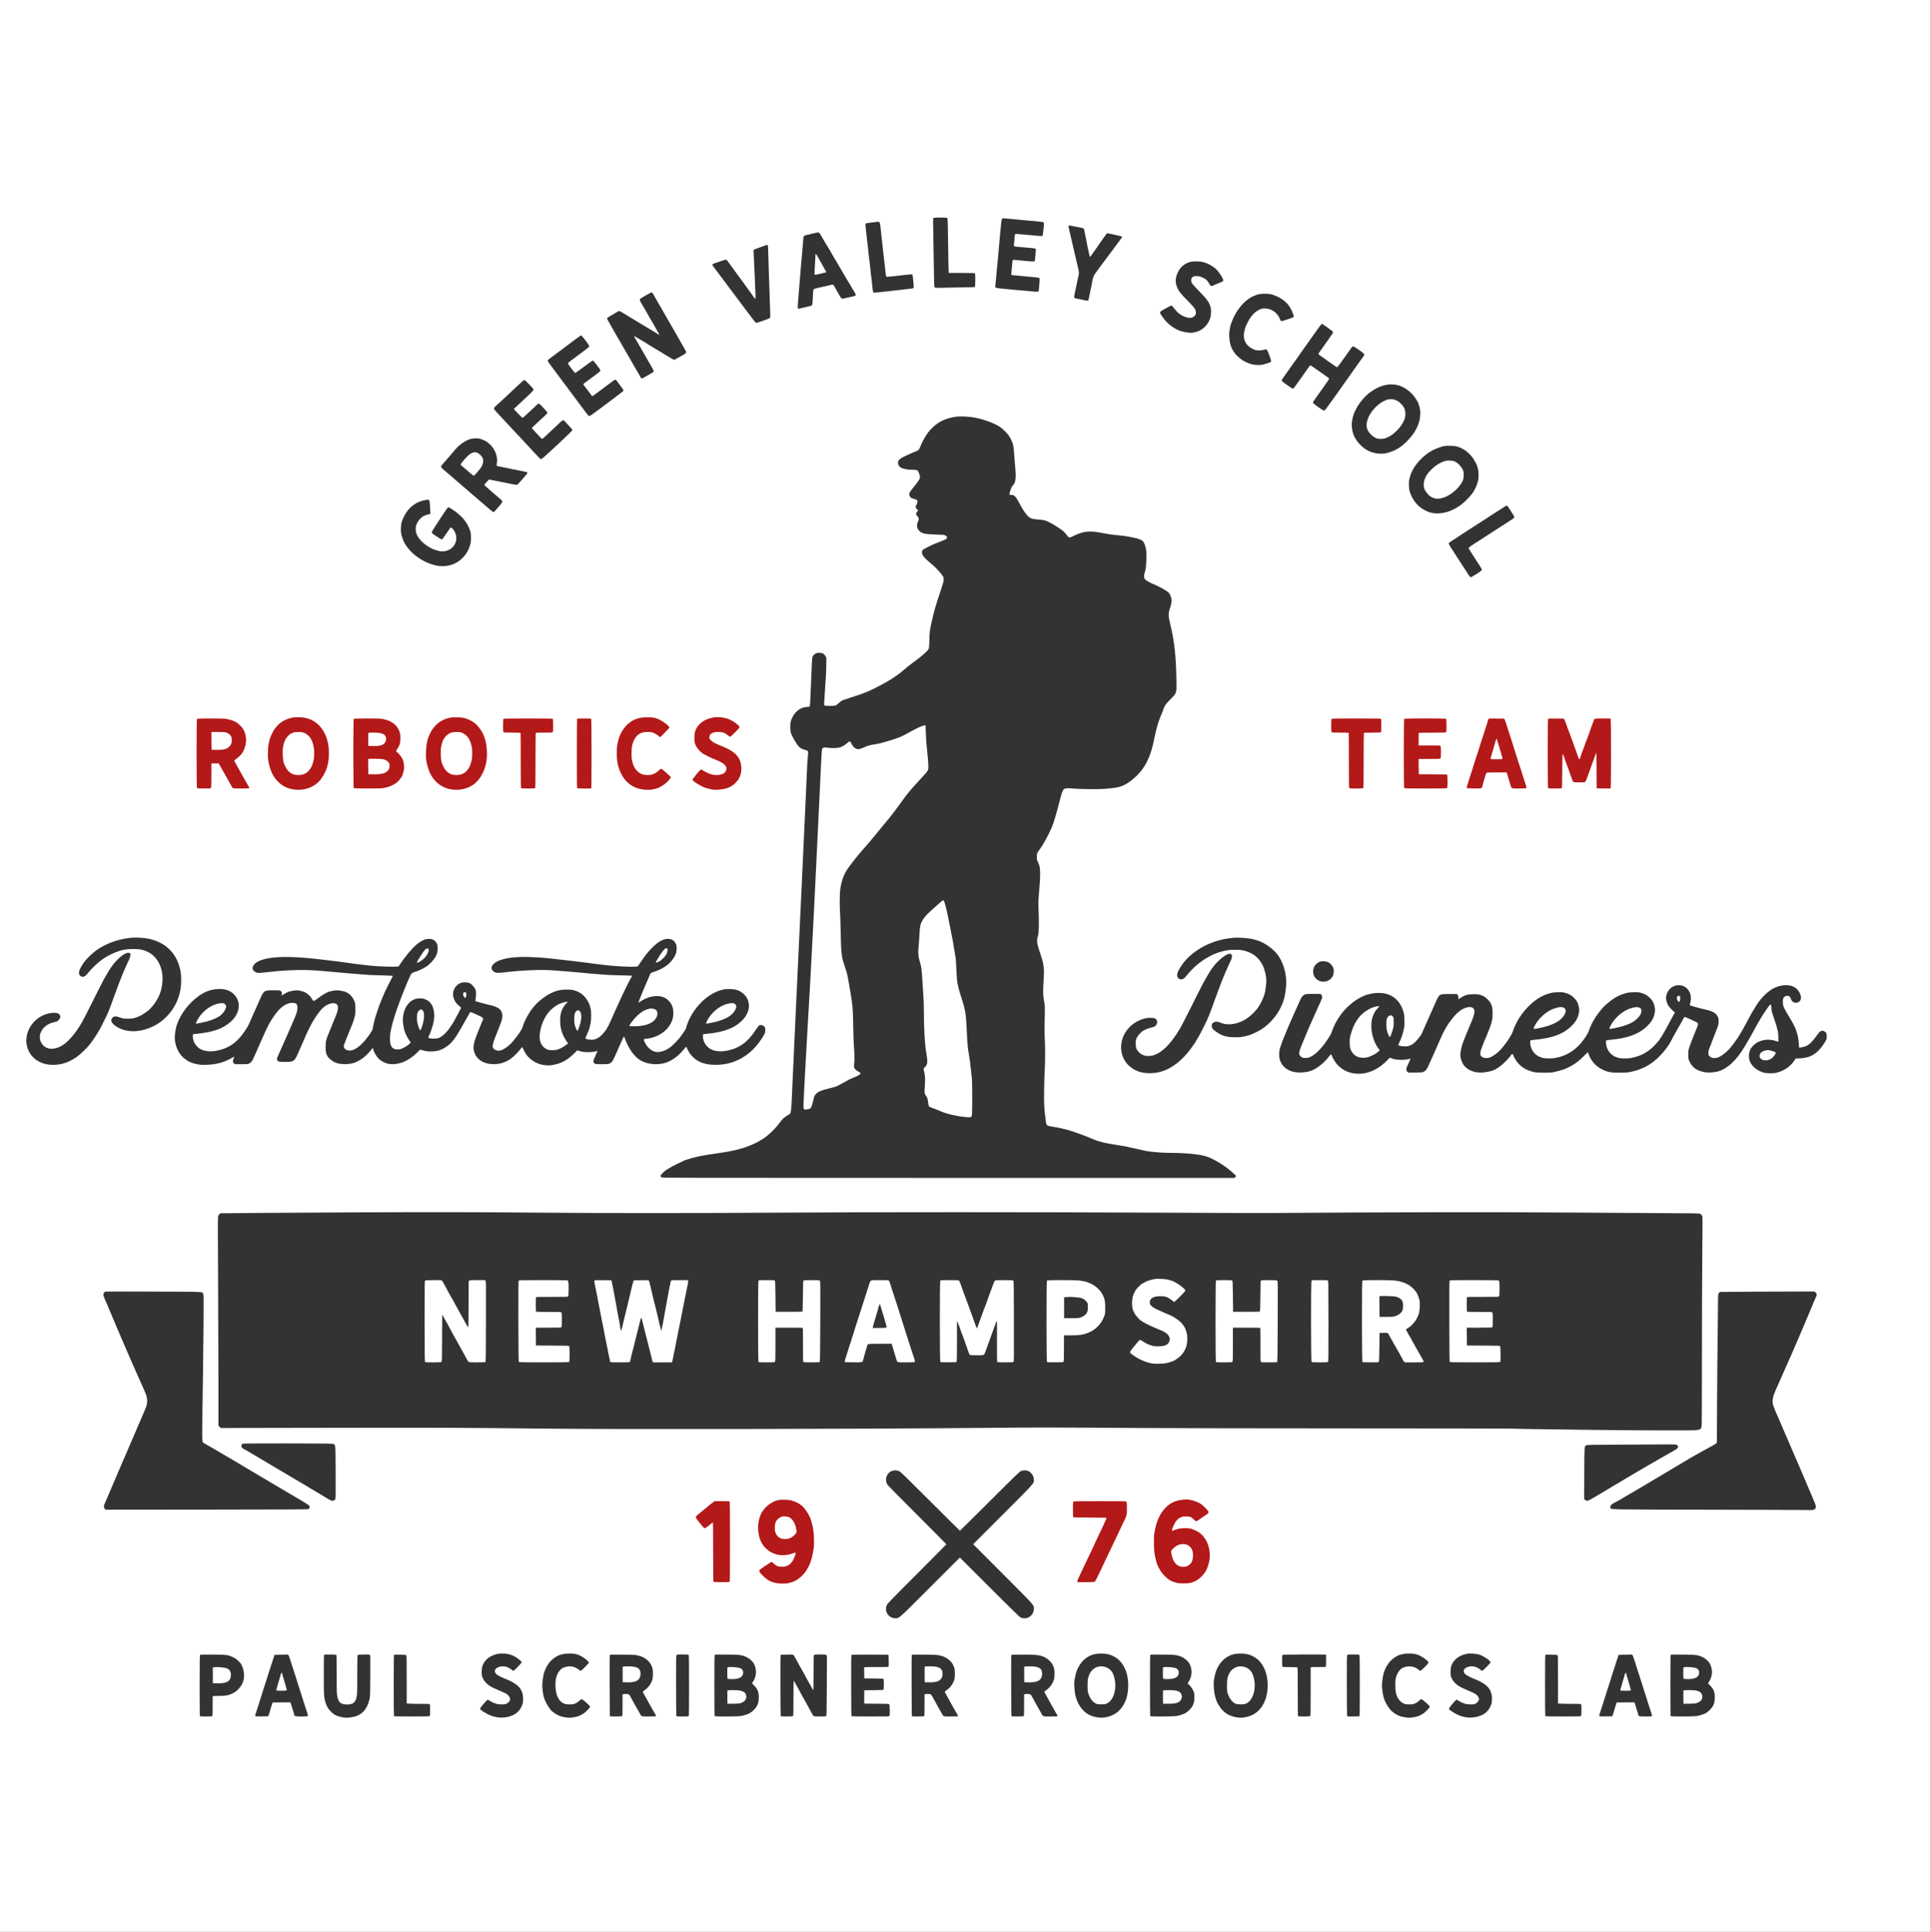 <svg xmlns="http://www.w3.org/2000/svg" version="1.0" width="6008pt" height="6012pt" viewBox="0 0 6008 6012" preserveAspectRatio="xMidYMid meet">
  <rect x="0" y="0" width="6008" height="6012" fill="#808080" stroke="none"/>
  <g transform="translate(0,6012) scale(0.1,-0.1)" stroke="none">
    <path d="M 0 0 H 60080.0 V 60120.0 H 0 Z" fill="#ffffff" id="background"/>
    <path stroke="none" d="M29074 53340 c-12 -4 -23 -14 -26 -22 -3 -7 -1 -173 3 -368 4 -195 10 -548 13 -785 3 -236 8 -554 12 -707 7 -275 7 -276 30 -288 18 -10 117 -10 476 -1 249 6 521 11 603 11 104 0 155 4 163 12 15 15 17 395 2 418 -8 13 -65 15 -412 15 l-403 0 -6 85 c-4 47 -9 369 -13 715 -7 684 -13 893 -29 913 -11 14 -378 17 -413 2z" fill="#333333" id="333333-000001"/>
    <path stroke="none" d="M31198 53318 c-17 -14 -30 -94 -48 -298 -6 -69 -15 -165 -20 -215 -5 -49 -14 -148 -20 -220 -5 -71 -12 -150 -15 -175 -3 -25 -9 -97 -14 -160 -5 -63 -15 -167 -21 -230 -25 -256 -30 -309 -40 -405 -6 -55 -14 -154 -19 -220 -5 -66 -13 -139 -16 -162 -13 -78 -23 -75 385 -113 52 -5 142 -13 200 -19 196 -19 515 -47 657 -58 56 -4 87 -2 96 6 9 7 17 42 20 94 4 45 11 132 16 192 5 61 5 117 0 126 -5 11 -29 18 -76 23 -37 3 -111 11 -163 16 -52 6 -147 15 -210 20 -131 10 -300 27 -379 36 l-53 7 5 61 c15 173 29 316 35 361 9 58 -7 55 177 36 366 -38 492 -46 509 -32 8 7 16 43 19 93 4 46 11 125 16 176 5 52 7 100 5 107 -8 20 -30 26 -139 36 -55 5 -149 13 -210 19 -60 6 -157 14 -214 19 -56 5 -108 14 -114 20 -7 7 -7 37 1 98 6 48 14 124 16 168 8 123 4 119 105 111 105 -7 248 -20 446 -39 229 -23 299 -27 313 -18 13 8 19 43 43 275 14 133 10 147 -42 158 -40 8 -294 33 -604 58 -134 11 -268 24 -415 40 -175 19 -215 21 -232 8z" fill="#333333" id="333333-000002"/>
    <path stroke="none" d="M27255 53210 c-27 -5 -104 -14 -170 -21 -66 -6 -126 -17 -134 -23 -10 -8 -12 -26 -7 -76 19 -196 26 -263 36 -345 35 -285 46 -384 60 -525 5 -52 11 -111 14 -130 11 -75 26 -200 36 -310 6 -63 15 -146 20 -185 20 -146 30 -234 41 -350 15 -161 27 -222 45 -229 16 -6 162 5 314 24 167 21 256 31 350 40 52 5 109 11 125 14 17 2 75 9 130 15 281 29 316 35 325 51 5 9 5 57 -1 111 -5 52 -11 128 -15 169 -3 41 -10 90 -16 109 l-10 33 -92 -5 c-50 -3 -127 -11 -171 -17 -134 -18 -455 -52 -515 -54 -40 -1 -37 -11 -60 199 -15 143 -27 246 -40 355 -27 225 -31 260 -40 345 -6 50 -15 133 -20 185 -10 106 -24 229 -40 365 -6 50 -13 117 -17 150 -3 33 -12 72 -20 88 -15 30 -32 32 -128 17z" fill="#333333" id="333333-000003"/>
    <path stroke="none" d="M33263 53092 c-3 -8 6 -62 20 -121 14 -58 33 -140 42 -181 9 -41 30 -131 46 -200 17 -69 34 -145 40 -170 5 -25 21 -94 35 -155 15 -60 35 -148 46 -195 20 -90 54 -232 68 -290 35 -137 35 -158 0 -300 -10 -41 -23 -102 -30 -135 -27 -143 -47 -240 -71 -338 -10 -43 -19 -97 -19 -121 0 -42 1 -44 38 -51 46 -9 86 -17 237 -49 157 -34 161 -34 170 7 4 17 11 50 16 72 5 22 13 60 18 85 13 70 40 201 51 245 5 22 14 69 20 105 30 171 47 224 94 295 33 49 320 438 425 574 15 20 74 99 131 176 57 77 146 197 198 267 52 69 95 130 96 134 1 10 -50 28 -124 43 -30 7 -75 17 -100 22 -25 6 -63 14 -85 19 -22 5 -66 14 -99 21 l-59 13 -26 -31 c-14 -16 -47 -59 -72 -94 -140 -197 -247 -350 -331 -474 -52 -76 -99 -140 -104 -142 -10 -3 -50 164 -83 337 -20 107 -33 176 -41 215 -5 22 -12 54 -15 70 -3 17 -10 48 -15 70 -4 22 -13 69 -20 104 -15 85 -22 97 -67 105 -40 6 -95 17 -178 36 -27 6 -75 16 -105 21 -138 26 -142 27 -147 11z" fill="#333333" id="333333-000004"/>
    <path stroke="none" d="M25360 52865 c-93 -23 -136 -33 -242 -56 -74 -16 -96 -28 -103 -57 -6 -23 -10 -76 -35 -392 -5 -69 -14 -170 -20 -225 -6 -55 -15 -163 -21 -240 -6 -77 -15 -183 -20 -235 -5 -52 -13 -151 -18 -220 -6 -69 -15 -183 -21 -255 -44 -500 -54 -655 -42 -667 10 -10 63 -2 192 32 19 5 55 13 80 19 127 29 152 36 167 53 13 14 18 53 24 195 11 258 17 303 43 313 26 10 254 64 356 84 41 9 101 22 133 31 92 24 109 21 132 -22 11 -21 42 -76 69 -123 27 -47 57 -101 68 -120 97 -171 89 -165 184 -145 38 9 92 20 119 26 46 10 66 15 165 38 82 20 88 38 38 117 -28 44 -99 163 -150 254 -11 19 -33 53 -48 75 -15 22 -49 81 -77 130 -27 50 -73 127 -101 172 -28 46 -70 118 -93 160 -23 43 -50 89 -59 103 -16 23 -57 90 -100 165 -10 17 -41 71 -70 120 -29 50 -66 115 -83 145 -17 30 -47 80 -67 110 -20 30 -50 80 -67 110 -17 30 -52 91 -79 135 -27 44 -58 97 -69 119 -21 39 -59 76 -79 75 -6 0 -54 -11 -106 -24z" fill="#333333" id="333333-000005"/>
    <path stroke="none" d="M25438 52160 c11 -19 44 -78 74 -130 63 -109 100 -174 138 -245 15 -27 37 -67 48 -88 12 -21 22 -41 22 -45 0 -8 -34 -17 -152 -44 -29 -6 -86 -20 -127 -30 -41 -10 -78 -15 -82 -11 -5 5 -4 89 2 188 6 99 14 243 19 320 4 77 8 142 9 145 2 8 29 -25 49 -60z" fill="#ffffff" id="ffffff-000002"/>
    <path stroke="none" d="M23858 52494 c-4 -3 -83 -32 -177 -64 -95 -32 -183 -66 -198 -75 l-26 -17 7 -152 c8 -187 23 -515 36 -786 20 -391 24 -580 12 -580 -6 0 -29 26 -51 58 -23 31 -67 94 -98 138 -55 78 -81 114 -253 349 -41 56 -109 149 -150 205 -41 57 -109 149 -150 205 -41 57 -95 130 -120 164 -61 87 -75 101 -94 101 -18 0 -369 -116 -398 -131 -23 -12 -23 -50 0 -75 9 -10 62 -80 118 -154 117 -157 314 -421 374 -500 23 -30 50 -66 60 -80 10 -14 35 -47 56 -75 21 -27 53 -70 71 -95 19 -25 56 -74 83 -110 27 -36 147 -195 266 -355 248 -333 288 -382 314 -390 10 -3 45 4 77 15 32 12 69 25 83 30 14 5 77 27 140 49 74 25 120 47 129 60 11 18 12 68 2 314 -6 160 -15 447 -21 637 -6 190 -13 390 -16 445 -3 55 -9 265 -14 466 -5 237 -12 374 -19 388 -11 20 -31 27 -43 15z" fill="#333333" id="333333-000006"/>
    <path stroke="none" d="M37115 51980 c-192 -27 -353 -142 -438 -314 -103 -206 -104 -354 -5 -550 42 -84 126 -183 318 -374 208 -209 252 -280 235 -382 -15 -91 -121 -149 -233 -129 -167 29 -324 132 -437 287 -33 45 -70 85 -82 88 -13 4 -39 -4 -70 -22 -26 -15 -80 -44 -119 -65 -203 -108 -201 -105 -118 -229 96 -143 171 -224 284 -309 172 -128 314 -184 533 -211 101 -13 148 -8 269 25 184 52 346 209 413 400 41 115 47 285 14 386 -48 148 -111 233 -363 489 -106 109 -201 215 -213 239 -47 89 -18 185 64 212 46 15 164 6 218 -16 145 -60 193 -100 261 -219 33 -57 42 -66 66 -66 16 0 36 4 46 10 29 16 152 70 161 70 4 0 21 6 37 14 16 8 50 24 77 35 40 18 47 26 47 49 0 60 -160 299 -247 368 -109 87 -230 154 -333 183 -25 7 -58 17 -74 22 -43 13 -241 19 -311 9z" fill="#333333" id="333333-000007"/>
    <path stroke="none" d="M20100 50925 c-91 -52 -170 -102 -176 -110 -15 -20 -8 -48 28 -108 15 -26 28 -50 28 -53 0 -3 8 -18 19 -32 10 -15 28 -43 39 -62 11 -19 61 -106 111 -194 50 -87 91 -160 91 -163 0 -3 8 -17 19 -31 10 -15 28 -44 40 -64 23 -41 49 -87 83 -145 11 -21 33 -60 48 -88 15 -27 41 -72 58 -99 30 -46 40 -76 27 -76 -3 0 -39 23 -80 50 -41 28 -76 50 -78 50 -3 0 -96 56 -208 123 -212 129 -351 213 -479 289 -41 25 -113 69 -160 98 -141 88 -216 130 -233 130 -15 0 -78 -31 -102 -50 -5 -4 -27 -17 -47 -29 -192 -107 -228 -131 -228 -151 0 -19 9 -38 69 -138 17 -29 31 -55 31 -57 0 -3 26 -49 58 -102 55 -92 75 -127 154 -270 17 -32 44 -77 60 -100 15 -23 28 -45 28 -48 0 -4 8 -19 18 -33 11 -15 37 -61 59 -102 22 -41 68 -122 103 -180 35 -58 71 -120 81 -137 11 -18 28 -49 39 -68 11 -19 29 -51 40 -70 55 -96 65 -113 88 -155 24 -43 62 -108 166 -284 25 -43 46 -82 46 -86 0 -4 9 -15 20 -25 23 -20 29 -18 125 38 22 13 67 38 100 56 32 18 71 41 86 52 15 10 31 19 36 19 15 0 43 35 43 54 0 15 -69 144 -110 206 -9 14 -30 50 -47 80 -17 30 -40 72 -52 93 -11 20 -30 53 -41 72 -11 19 -29 51 -40 70 -11 19 -29 52 -41 73 -12 20 -25 42 -29 47 -4 6 -21 35 -37 65 -30 55 -149 261 -193 333 -23 38 -22 59 2 39 7 -5 30 -19 51 -31 85 -48 108 -61 173 -101 38 -24 92 -56 119 -72 28 -17 61 -38 75 -48 14 -10 41 -27 60 -37 19 -11 72 -43 118 -72 46 -28 85 -51 87 -51 2 0 41 -23 87 -52 172 -107 443 -268 450 -268 14 0 119 55 206 109 46 28 85 51 88 51 2 0 22 12 44 26 49 33 51 55 10 124 -16 28 -30 52 -30 54 0 2 -19 35 -42 72 -23 38 -54 92 -68 119 -15 28 -37 67 -48 88 -12 20 -31 53 -42 72 -11 19 -28 50 -39 68 -10 17 -69 120 -131 227 -62 107 -121 210 -131 228 -11 17 -28 48 -39 67 -11 19 -29 51 -40 70 -11 19 -28 50 -39 68 -10 17 -69 120 -131 227 -62 107 -121 210 -131 228 -27 47 -56 97 -80 140 -29 52 -39 62 -58 62 -9 0 -90 -43 -181 -95z" fill="#333333" id="333333-000008"/>
    <path stroke="none" d="M39195 50965 c-199 -50 -352 -142 -505 -301 -139 -146 -256 -330 -329 -519 -13 -33 -27 -69 -31 -80 -29 -72 -42 -132 -61 -272 -9 -72 -9 -116 1 -205 11 -100 19 -143 46 -238 15 -52 85 -177 131 -235 57 -70 182 -180 244 -214 136 -74 211 -104 319 -127 76 -16 237 -18 295 -4 133 34 236 69 254 86 12 11 12 22 4 56 -10 39 -52 163 -73 213 -34 82 -53 117 -67 122 -9 3 -41 -2 -72 -13 -68 -23 -227 -26 -281 -5 -236 91 -350 240 -350 456 0 57 28 195 50 250 104 255 221 420 361 507 102 64 146 78 238 78 156 0 309 -76 403 -202 37 -48 52 -76 78 -145 21 -56 30 -57 127 -25 48 16 128 42 177 57 83 26 132 56 123 73 -2 4 -13 34 -23 67 -19 64 -79 184 -124 250 -88 129 -244 247 -420 318 -78 31 -95 37 -160 53 -69 17 -287 16 -355 -1z" fill="#333333" id="333333-000009"/>
    <path stroke="none" d="M41107 49998 c-19 -24 -60 -79 -91 -123 -64 -90 -133 -187 -206 -290 -28 -38 -73 -104 -102 -145 -28 -41 -77 -109 -108 -150 -31 -41 -85 -118 -120 -170 -35 -52 -76 -111 -90 -130 -15 -19 -82 -114 -150 -210 -68 -96 -140 -197 -160 -225 -36 -49 -57 -79 -140 -197 -59 -84 -56 -92 53 -169 197 -140 249 -172 266 -162 9 5 44 50 79 99 34 49 81 115 105 148 46 64 123 173 204 287 28 41 69 99 90 129 22 30 46 56 54 58 8 1 107 -63 219 -144 113 -81 237 -168 275 -194 109 -73 107 -67 38 -162 -33 -46 -83 -117 -111 -158 -29 -41 -70 -100 -92 -130 -22 -30 -72 -100 -110 -155 -38 -55 -86 -122 -105 -150 -20 -27 -34 -59 -33 -69 4 -30 314 -248 346 -244 20 2 50 37 139 163 63 88 142 198 177 245 35 47 86 119 114 160 62 90 67 97 296 418 244 342 287 403 356 502 33 47 78 110 100 140 22 30 47 65 56 77 34 48 6 77 -222 231 -50 34 -100 62 -111 62 -25 0 -43 -22 -123 -140 -36 -52 -70 -102 -77 -110 -20 -25 -95 -129 -193 -267 -52 -73 -100 -133 -107 -133 -7 0 -46 23 -85 52 -40 28 -116 81 -168 117 -52 36 -131 93 -176 126 -44 34 -97 71 -117 84 -20 12 -37 27 -37 33 0 5 14 30 32 56 39 58 238 339 288 407 88 120 141 205 138 221 -1 9 -35 40 -75 68 -40 28 -114 81 -165 118 -51 37 -98 68 -105 68 -6 0 -27 -19 -46 -42z" fill="#333333" id="333333-000010"/>
    <path stroke="none" d="M18065 49668 c-22 -12 -64 -42 -245 -178 -310 -233 -529 -397 -577 -432 -29 -21 -79 -57 -110 -80 -64 -46 -83 -66 -83 -84 0 -18 53 -92 294 -413 122 -161 241 -322 266 -356 25 -35 133 -180 240 -323 107 -143 223 -298 257 -344 133 -180 206 -273 220 -282 20 -11 48 3 136 67 39 30 106 78 147 109 41 30 165 122 275 204 530 397 525 393 525 419 0 5 -45 71 -101 145 -55 74 -108 145 -117 158 -23 31 -56 28 -105 -10 -23 -18 -44 -36 -47 -39 -3 -3 -27 -21 -55 -39 -43 -29 -155 -113 -295 -220 -113 -86 -243 -180 -250 -180 -5 0 -20 15 -33 33 -96 132 -230 308 -238 313 -15 9 -10 36 9 50 9 8 62 47 117 86 55 40 102 75 105 78 5 5 27 21 190 142 42 31 82 64 90 73 19 22 7 50 -57 133 -28 37 -74 96 -100 132 -26 36 -56 66 -65 68 -11 2 -121 -74 -274 -188 -141 -106 -264 -194 -273 -197 -11 -3 -35 21 -78 79 -34 46 -82 110 -107 143 -25 33 -46 68 -46 77 0 17 26 37 310 247 69 51 132 97 140 104 8 7 59 45 113 86 77 58 97 78 97 98 0 15 -24 56 -58 101 -32 42 -77 102 -99 132 -49 65 -81 100 -91 100 -4 0 -16 -6 -27 -12z" fill="#333333" id="333333-000011"/>
    <path stroke="none" d="M16275 48263 c-98 -87 -264 -241 -350 -323 -55 -53 -131 -125 -170 -161 -38 -35 -76 -71 -85 -79 -15 -16 -186 -171 -252 -230 -51 -45 -50 -73 4 -136 24 -27 49 -56 58 -64 8 -8 40 -42 70 -75 30 -33 120 -130 200 -215 80 -85 174 -186 210 -225 36 -38 101 -108 146 -155 44 -47 111 -119 150 -160 38 -41 96 -104 130 -140 34 -36 79 -85 100 -110 21 -25 80 -88 130 -140 49 -52 116 -123 149 -157 32 -35 66 -63 77 -63 10 0 62 39 116 87 133 119 415 380 592 548 225 214 270 260 270 273 0 12 -131 160 -247 279 -36 38 -60 29 -143 -49 -41 -40 -105 -100 -140 -132 -36 -33 -103 -96 -150 -140 -217 -205 -251 -236 -264 -236 -11 0 -78 69 -273 281 -46 49 -51 63 -30 82 105 97 154 142 217 201 41 39 114 106 163 150 57 51 87 85 87 99 0 12 -31 53 -77 102 -43 44 -100 104 -126 133 -27 29 -56 52 -65 52 -10 0 -35 -17 -57 -38 -22 -20 -101 -93 -175 -162 -74 -69 -161 -150 -193 -180 -32 -30 -65 -59 -73 -63 -13 -8 -109 85 -239 231 l-39 44 75 71 c90 87 193 183 274 256 155 139 265 252 265 272 0 12 -28 51 -67 92 -224 236 -213 229 -268 180z" fill="#333333" id="333333-000012"/>
    <path stroke="none" d="M43195 48149 c-144 -26 -199 -43 -330 -105 -100 -47 -267 -165 -345 -244 -152 -154 -246 -283 -319 -435 -71 -147 -78 -169 -111 -343 -27 -144 0 -342 66 -480 104 -215 298 -399 509 -483 32 -12 54 -19 150 -43 70 -18 259 -21 319 -5 22 6 59 15 81 21 203 53 392 165 561 333 226 225 352 430 413 675 21 83 31 251 20 315 -14 77 -29 135 -40 157 -5 10 -9 23 -9 30 -1 33 -83 173 -154 261 -107 133 -264 247 -421 308 -112 42 -276 58 -390 38z" fill="#333333" id="333333-000013"/>
    <path stroke="none" d="M43392 47686 c31 -8 79 -26 108 -42 70 -38 174 -144 207 -212 54 -111 57 -259 7 -382 -22 -56 -102 -186 -140 -231 -162 -189 -305 -294 -473 -345 -56 -17 -189 -18 -228 -3 -100 41 -128 59 -200 130 -114 112 -152 231 -122 381 44 218 209 448 429 597 155 105 282 138 412 107z" fill="#ffffff" id="ffffff-000003"/>
    <path stroke="none" d="M29750 47149 c-242 -39 -407 -100 -571 -211 -89 -60 -219 -185 -285 -273 -86 -113 -207 -333 -243 -440 -26 -77 -57 -119 -98 -134 -21 -8 -66 -27 -101 -42 -34 -16 -65 -29 -67 -29 -7 0 -83 -35 -223 -101 -180 -87 -225 -141 -202 -244 26 -116 182 -175 462 -175 135 0 148 -8 187 -110 34 -86 38 -124 19 -167 -22 -50 -89 -145 -190 -267 -54 -66 -108 -139 -119 -164 -19 -39 -20 -48 -9 -85 20 -70 47 -90 155 -118 28 -7 60 -19 73 -27 32 -21 29 -77 -9 -152 -27 -54 -30 -65 -19 -90 6 -15 25 -40 41 -54 16 -14 29 -30 29 -34 0 -5 -13 -21 -30 -37 -40 -38 -42 -91 -4 -126 56 -52 68 -113 35 -172 -29 -51 -41 -125 -30 -176 14 -63 33 -94 83 -138 82 -72 180 -90 537 -101 225 -7 226 -7 268 -35 37 -25 42 -32 39 -60 -3 -27 -11 -36 -53 -58 -27 -14 -77 -35 -110 -48 -33 -13 -69 -27 -80 -31 -11 -4 -58 -23 -105 -41 -130 -50 -378 -176 -406 -206 -18 -20 -24 -37 -24 -72 0 -88 72 -179 258 -329 117 -95 213 -190 318 -315 135 -161 135 -163 5 -555 -85 -254 -119 -360 -171 -537 -38 -126 -88 -332 -121 -490 -47 -231 -51 -265 -58 -506 -7 -242 -7 -246 -34 -291 -36 -62 -189 -198 -387 -344 -189 -139 -295 -222 -365 -285 -206 -184 -489 -366 -878 -562 -68 -34 -143 -71 -167 -81 -25 -10 -65 -28 -90 -38 -59 -26 -75 -32 -140 -56 -30 -11 -75 -28 -99 -37 -50 -18 -314 -106 -469 -155 -95 -31 -109 -38 -175 -99 -40 -36 -83 -72 -96 -79 -54 -31 -352 -32 -371 -1 -5 7 -7 33 -5 58 3 26 9 125 15 221 11 183 22 361 41 645 6 94 11 258 12 365 l2 195 -28 47 c-41 70 -101 102 -192 102 -58 0 -78 -4 -115 -26 -54 -31 -83 -62 -98 -103 -10 -30 -22 -232 -42 -755 -23 -595 -33 -776 -42 -787 -6 -7 -31 -13 -57 -13 -254 -2 -462 -183 -537 -468 -18 -69 -18 -251 1 -322 30 -114 178 -371 260 -453 46 -46 85 -66 185 -96 108 -33 106 -30 92 -158 -14 -123 -27 -344 -42 -713 -6 -140 -15 -347 -20 -460 -5 -113 -14 -308 -20 -435 -13 -279 -36 -798 -60 -1305 -5 -118 -14 -316 -20 -440 -6 -124 -15 -317 -20 -430 -5 -113 -14 -304 -20 -425 -6 -121 -15 -312 -20 -425 -5 -113 -14 -304 -20 -425 -6 -121 -15 -312 -20 -425 -5 -113 -14 -304 -20 -425 -6 -121 -15 -312 -20 -425 -5 -113 -14 -304 -20 -425 -6 -121 -15 -312 -20 -425 -5 -113 -14 -303 -20 -422 -5 -120 -14 -315 -20 -433 -27 -590 -62 -1349 -80 -1740 -6 -126 -15 -324 -20 -440 -5 -115 -14 -322 -20 -460 -15 -333 -26 -442 -51 -477 -11 -15 -24 -28 -28 -28 -17 0 -157 -98 -197 -137 -23 -22 -73 -83 -112 -136 -242 -324 -538 -551 -907 -694 -149 -58 -170 -65 -235 -85 -215 -65 -441 -112 -725 -152 -535 -76 -745 -118 -986 -196 -108 -36 -117 -39 -324 -141 -260 -127 -391 -212 -481 -312 -53 -60 -54 -84 -4 -109 33 -17 482 -18 8931 -18 l8896 0 27 25 c31 28 26 48 -21 85 -16 12 -48 41 -73 64 -203 191 -569 417 -794 491 -220 72 -649 115 -1156 115 -149 0 -458 20 -605 40 -120 15 -174 26 -440 89 -238 56 -344 77 -560 111 -219 35 -257 41 -335 57 -41 9 -86 18 -100 20 -35 7 -154 41 -225 64 -61 21 -73 25 -135 52 -216 94 -614 239 -775 282 -153 42 -321 78 -440 95 -205 30 -220 40 -236 156 -57 424 -61 497 -56 969 3 237 11 516 18 620 17 240 18 739 1 1045 -10 180 -10 315 -2 575 11 360 9 405 -20 555 -27 137 -33 270 -21 485 23 395 24 444 11 552 -17 149 -32 210 -104 428 -111 331 -121 404 -77 550 22 72 25 103 29 320 2 132 -1 348 -7 480 -12 250 -10 286 34 810 18 212 19 394 4 502 -12 86 -18 108 -63 203 -27 57 -30 76 -31 155 0 100 8 119 98 239 94 124 254 417 364 666 59 133 165 489 257 860 59 238 90 317 133 345 39 26 128 29 314 11 192 -18 809 -22 967 -6 53 5 147 15 207 21 275 28 417 89 644 273 194 157 351 353 455 569 98 203 156 388 220 707 63 312 123 518 211 725 25 58 57 140 71 183 37 108 80 170 215 303 188 187 194 202 192 469 -9 848 -59 1330 -198 1897 -61 244 -60 310 5 503 38 113 49 201 36 272 -12 60 -50 143 -84 181 -45 50 -298 196 -427 246 -129 50 -261 121 -299 160 -49 51 -55 97 -26 201 12 41 28 107 36 145 19 97 29 448 16 557 -13 103 -54 230 -88 276 -52 67 -164 107 -464 161 -100 19 -148 25 -420 52 -115 11 -199 24 -360 54 -47 8 -107 20 -135 25 -27 5 -103 15 -168 22 -144 15 -274 1 -411 -43 -97 -31 -113 -38 -245 -102 -104 -50 -116 -47 -188 47 -29 38 -61 77 -71 86 -49 45 -140 114 -181 137 -25 15 -64 39 -86 54 -92 61 -244 141 -320 167 -41 14 -109 25 -210 32 -82 6 -173 18 -202 26 -127 37 -229 161 -405 494 -102 192 -149 242 -232 246 -23 1 -46 2 -52 3 -30 3 -26 28 30 204 7 21 31 58 54 82 95 102 111 242 69 640 -9 88 -21 246 -27 350 -13 234 -33 323 -102 459 -44 88 -83 141 -170 232 -125 130 -244 207 -448 288 -128 51 -318 111 -415 130 -16 3 -52 11 -80 16 -174 37 -468 51 -605 29z" fill="#333333" id="333333-000014"/>
    <path stroke="none" d="M28821 37315 c4 -126 12 -277 18 -335 43 -422 50 -505 58 -651 8 -171 2 -186 -111 -309 -22 -25 -84 -92 -136 -150 -52 -58 -113 -125 -136 -150 -149 -164 -185 -204 -253 -290 -72 -89 -168 -219 -322 -435 -93 -130 -259 -343 -373 -475 -11 -14 -41 -50 -66 -80 -25 -30 -47 -57 -50 -60 -4 -3 -62 -75 -130 -160 -104 -130 -350 -423 -370 -440 -3 -3 -50 -57 -104 -120 -54 -63 -108 -126 -120 -140 -98 -113 -282 -354 -353 -460 -114 -172 -187 -383 -218 -634 -17 -141 -20 -536 -5 -706 5 -58 14 -325 20 -595 9 -465 17 -616 41 -765 15 -99 27 -139 95 -345 75 -224 67 -188 164 -760 75 -446 80 -506 91 -1100 5 -269 13 -526 18 -570 19 -150 25 -450 12 -558 -11 -88 -11 -107 2 -137 20 -46 61 -84 127 -118 67 -35 80 -54 57 -80 -23 -26 -112 -72 -212 -112 -114 -45 -138 -57 -249 -123 -91 -54 -232 -128 -281 -148 -29 -12 -144 -43 -270 -74 -184 -45 -280 -84 -341 -137 -42 -37 -78 -91 -86 -128 -42 -194 -73 -294 -104 -337 -16 -21 -32 -27 -103 -37 -80 -12 -86 -11 -104 7 -19 19 -19 30 -13 196 3 97 11 253 16 346 5 94 14 260 20 370 42 801 70 1293 120 2143 5 92 14 250 20 352 6 102 15 259 20 350 5 91 14 253 20 360 6 107 15 274 20 370 5 96 14 265 20 375 6 110 15 281 20 380 14 265 28 543 40 775 6 113 15 291 20 395 5 105 14 287 20 405 6 118 15 303 20 410 5 107 14 287 20 400 5 113 14 302 20 420 6 118 15 305 20 415 5 110 14 297 20 415 6 118 15 308 20 423 6 114 14 300 20 415 5 114 14 302 20 417 5 116 14 309 20 430 21 443 31 601 41 637 14 53 60 66 162 48 90 -16 289 -16 359 0 84 20 168 64 242 129 70 60 95 74 114 62 5 -3 24 -36 42 -74 37 -78 98 -137 161 -156 48 -15 110 -3 199 37 154 69 188 79 360 107 102 17 154 28 210 43 19 6 62 18 95 26 172 47 389 118 494 163 75 32 125 58 291 150 235 131 424 214 475 210 19 -2 20 -12 26 -232z" fill="#ffffff" id="ffffff-000006"/>
    <path stroke="none" d="M29387 32078 c6 -13 16 -43 23 -68 7 -25 16 -56 20 -70 15 -44 49 -192 75 -320 59 -292 136 -679 146 -735 6 -33 15 -80 19 -105 8 -39 51 -298 80 -485 5 -33 14 -172 20 -310 6 -137 15 -297 21 -355 11 -112 54 -302 99 -440 156 -475 177 -589 200 -1050 26 -541 32 -608 73 -850 28 -163 44 -287 66 -505 6 -55 16 -149 23 -210 18 -164 18 -1153 -1 -1187 -26 -49 -43 -50 -321 -18 -187 22 -455 86 -587 141 -13 5 -33 13 -45 18 -13 5 -39 16 -58 24 -19 8 -66 27 -105 42 -38 15 -79 31 -90 35 -11 5 -41 16 -67 25 -26 10 -53 25 -61 34 -8 9 -19 63 -26 123 -13 119 -25 155 -70 212 -39 48 -45 83 -37 204 21 332 18 409 -21 559 -15 60 -15 62 7 97 12 20 26 36 31 36 19 0 57 79 64 131 6 51 -2 141 -25 269 -52 289 -80 755 -80 1331 0 135 -4 303 -9 375 -6 71 -15 215 -21 319 -36 620 -43 677 -114 910 -31 104 -39 238 -21 400 9 83 20 240 25 350 12 271 27 349 92 463 67 119 147 205 373 403 72 62 132 116 135 119 38 40 126 110 139 110 10 0 22 -10 28 -22z" fill="#ffffff" id="ffffff-000013"/>
    <path stroke="none" d="M14670 46463 c-146 -31 -363 -174 -487 -320 -26 -32 -58 -69 -69 -83 -90 -106 -226 -263 -260 -300 -23 -25 -55 -61 -70 -80 -16 -19 -35 -41 -41 -48 -23 -24 -14 -58 25 -93 20 -19 100 -88 177 -153 77 -66 158 -135 180 -155 22 -20 65 -56 95 -81 94 -78 273 -233 320 -276 25 -23 124 -108 220 -190 186 -157 452 -385 460 -394 22 -25 135 -110 145 -110 13 0 66 58 203 221 46 56 72 95 72 110 -1 16 -18 38 -53 67 -29 23 -65 55 -82 70 -16 15 -59 52 -95 82 -36 30 -67 57 -70 60 -3 3 -39 34 -80 70 -41 36 -92 81 -113 100 -21 19 -45 39 -53 43 -27 15 -14 42 58 120 57 63 75 77 92 72 12 -3 44 -10 71 -15 28 -6 70 -14 95 -20 54 -12 126 -27 200 -40 30 -6 75 -14 100 -19 25 -5 70 -14 100 -20 30 -6 75 -15 100 -21 95 -21 165 -31 186 -26 21 6 79 68 194 206 25 30 65 76 88 102 67 72 61 80 -83 108 -33 7 -80 16 -105 21 -129 26 -210 42 -251 49 -25 5 -75 15 -110 24 -35 8 -128 27 -206 42 -78 15 -147 31 -154 35 -10 6 -10 24 0 89 33 202 -65 454 -231 591 -29 24 -62 52 -72 61 -28 25 -130 74 -205 98 -75 24 -190 25 -291 3z" fill="#333333" id="333333-000015"/>
    <path stroke="none" d="M14873 46023 c43 -22 107 -83 139 -132 52 -83 35 -213 -42 -327 -44 -64 -209 -254 -221 -254 -7 0 -131 99 -149 119 -3 4 -34 31 -70 61 -36 30 -74 63 -85 73 -11 10 -39 33 -62 50 -23 18 -43 40 -43 51 0 20 104 148 210 256 118 119 225 154 323 103z" fill="#ffffff" id="ffffff-000004"/>
    <path stroke="none" d="M45005 46244 c-118 -12 -359 -99 -455 -165 -14 -9 -43 -27 -64 -39 -22 -12 -74 -49 -115 -83 -243 -198 -421 -447 -479 -672 -6 -22 -15 -59 -21 -81 -16 -60 -14 -282 3 -346 71 -273 254 -506 483 -618 126 -61 133 -63 237 -85 118 -25 269 -16 426 24 146 37 333 131 468 236 164 128 334 313 401 435 74 136 114 247 132 362 13 82 7 240 -11 308 -6 25 -16 63 -22 85 -14 50 -77 169 -138 260 -61 90 -191 214 -275 261 -70 40 -136 72 -175 83 -25 7 -58 18 -75 23 -33 10 -256 19 -320 12z" fill="#333333" id="333333-000016"/>
    <path stroke="none" d="M45296 45755 c80 -37 189 -149 234 -242 32 -64 34 -74 34 -173 0 -86 -5 -116 -24 -165 -74 -193 -313 -421 -540 -518 -218 -93 -391 -74 -526 58 -59 58 -106 124 -134 190 -27 64 -27 189 0 273 41 124 97 211 209 322 100 99 183 160 289 213 137 67 179 77 313 72 66 -3 98 -9 145 -30z" fill="#ffffff" id="ffffff-000005"/>
    <path stroke="none" d="M13280 44564 c-322 -47 -555 -219 -705 -519 -74 -148 -94 -231 -95 -389 0 -119 4 -142 43 -271 62 -203 218 -408 437 -576 247 -189 560 -309 810 -309 257 0 480 95 647 274 113 121 180 245 230 426 20 73 20 285 0 360 -51 189 -176 390 -324 518 -115 101 -129 112 -181 144 -29 18 -76 50 -105 71 -28 20 -62 37 -74 37 -28 0 -27 1 -303 -418 -152 -230 -220 -341 -220 -360 0 -24 19 -39 149 -125 86 -57 157 -97 168 -95 11 2 69 79 143 190 69 103 130 188 135 188 13 0 73 -62 102 -105 11 -16 31 -59 44 -95 97 -271 -108 -549 -405 -550 -70 0 -99 6 -221 43 -181 55 -405 214 -510 361 -76 107 -105 188 -105 292 0 125 61 248 173 351 57 52 117 80 222 104 l60 14 0 70 c-1 70 -11 222 -21 302 -3 24 -12 50 -20 58 -15 15 -24 16 -74 9z" fill="#333333" id="333333-000017"/>
    <path stroke="none" d="M46795 44324 c-44 -31 -87 -58 -95 -62 -8 -3 -98 -60 -200 -127 -102 -67 -237 -155 -300 -195 -137 -87 -367 -236 -644 -416 -476 -309 -456 -295 -456 -320 0 -14 24 -61 53 -107 140 -215 283 -436 377 -582 207 -321 230 -355 243 -356 27 -3 43 4 98 42 32 21 61 39 64 39 14 0 187 123 192 137 8 21 -14 62 -119 220 -85 129 -269 418 -288 454 -9 15 0 26 55 66 36 26 101 71 146 98 45 28 191 122 325 210 134 88 287 187 340 220 121 75 443 284 506 327 32 23 47 40 48 56 0 12 -35 75 -78 140 -43 64 -90 138 -105 165 -37 63 -59 62 -162 -9z" fill="#333333" id="333333-000018"/>
    <path stroke="none" d="M9105 37788 c-198 -39 -372 -135 -482 -266 -27 -31 -51 -59 -54 -62 -32 -29 -149 -250 -149 -283 0 -7 -4 -17 -9 -22 -11 -12 -36 -113 -56 -225 -17 -99 -20 -387 -5 -476 14 -78 30 -152 41 -189 63 -213 134 -340 263 -471 171 -173 375 -254 636 -254 252 0 467 88 646 265 88 87 207 300 245 440 4 17 13 48 19 70 50 184 50 539 0 720 -6 22 -15 54 -19 70 -32 114 -70 196 -139 303 -140 213 -340 341 -600 381 -85 13 -266 12 -337 -1z" fill="#b31919" id="b31919-000001"/>
    <path stroke="none" d="M9421 37329 c125 -40 222 -125 278 -243 21 -45 44 -108 50 -141 7 -33 17 -79 22 -102 12 -56 12 -265 -1 -339 -30 -174 -86 -298 -175 -387 -84 -84 -171 -117 -309 -117 -135 0 -221 34 -307 121 -56 58 -108 149 -144 254 -37 106 -48 391 -20 515 32 144 45 180 99 260 58 88 131 144 230 175 51 16 231 19 277 4z" fill="#ffffff" id="ffffff-000008"/>
    <path stroke="none" d="M14025 37788 c-202 -41 -372 -135 -482 -266 -27 -31 -51 -59 -54 -62 -33 -29 -149 -250 -149 -284 0 -8 -4 -17 -9 -20 -5 -3 -11 -18 -14 -33 -3 -16 -11 -48 -17 -73 -39 -155 -54 -455 -30 -596 63 -357 183 -582 398 -744 153 -114 330 -170 542 -170 308 0 578 139 736 380 142 215 214 463 213 740 0 118 -19 304 -39 375 -6 22 -15 54 -19 70 -14 51 -42 128 -64 175 -33 73 -133 216 -190 273 -111 111 -284 201 -437 229 -79 14 -326 18 -385 6z" fill="#b31919" id="b31919-000002"/>
    <path stroke="none" d="M14341 37329 c125 -40 222 -125 278 -243 21 -45 44 -108 50 -141 7 -33 17 -79 22 -102 12 -57 11 -279 -1 -345 -35 -180 -87 -293 -175 -381 -84 -84 -171 -117 -309 -117 -135 0 -221 34 -307 121 -56 58 -108 149 -144 254 -37 106 -48 391 -20 515 32 144 45 180 99 260 58 88 131 144 230 175 51 16 231 19 277 4z" fill="#ffffff" id="ffffff-000009"/>
    <path stroke="none" d="M19965 37785 c-171 -28 -306 -94 -436 -213 -74 -68 -174 -207 -210 -292 -6 -14 -16 -38 -24 -55 -23 -51 -51 -147 -65 -220 -6 -38 -16 -92 -21 -118 -5 -26 -9 -120 -9 -209 0 -297 46 -482 176 -708 159 -275 439 -430 778 -430 59 0 128 5 154 10 26 6 70 16 97 22 127 28 285 127 401 251 82 89 90 113 47 147 -16 12 -53 45 -83 73 -69 66 -148 131 -178 146 -20 11 -28 6 -84 -49 -62 -60 -144 -108 -224 -129 -70 -19 -210 -14 -285 10 -147 46 -271 196 -308 374 -7 33 -17 73 -22 89 -13 42 -11 329 2 400 33 173 111 315 213 385 71 49 155 71 274 71 82 0 119 -5 166 -21 66 -24 148 -73 186 -114 13 -14 31 -25 39 -25 17 0 291 284 291 302 0 21 -107 117 -196 175 -98 64 -198 109 -279 125 -80 16 -311 18 -400 3z" fill="#b31919" id="b31919-000003"/>
    <path stroke="none" d="M22229 37795 c-3 -2 -29 -8 -59 -14 -117 -21 -212 -60 -316 -132 -42 -29 -154 -147 -154 -162 0 -5 -9 -21 -19 -36 -11 -15 -30 -58 -42 -96 -19 -58 -23 -92 -23 -201 0 -132 4 -151 47 -244 39 -82 125 -179 214 -241 41 -29 220 -119 303 -152 113 -46 120 -49 220 -95 108 -50 192 -123 209 -184 15 -52 -4 -116 -47 -161 -67 -70 -245 -98 -392 -63 -80 19 -196 70 -265 116 -33 22 -70 40 -81 40 -15 0 -48 -33 -110 -107 -132 -160 -154 -190 -154 -212 0 -31 106 -107 268 -192 80 -42 160 -71 237 -88 28 -6 71 -15 97 -21 117 -25 332 -6 483 45 180 61 340 217 400 390 62 179 37 411 -60 560 -95 144 -251 249 -545 365 -172 68 -251 111 -307 167 -47 46 -53 56 -53 93 0 109 99 170 281 170 132 0 200 -24 300 -106 30 -24 61 -44 69 -44 8 0 77 62 153 138 107 107 137 143 137 164 0 27 -23 50 -151 146 -57 43 -201 115 -254 126 -135 30 -183 36 -276 36 -58 0 -108 -2 -110 -5z" fill="#b31919" id="b31919-000004"/>
    <path stroke="none" d="M6132 37748 c-17 -17 -17 -2139 0 -2156 9 -9 71 -12 216 -12 183 0 206 2 218 18 11 13 13 96 14 390 l0 372 114 0 114 0 20 -32 c11 -18 34 -60 52 -93 68 -125 120 -217 130 -230 4 -5 21 -35 37 -65 17 -30 42 -76 57 -102 48 -88 76 -138 102 -185 14 -27 33 -54 42 -60 12 -10 80 -13 259 -13 208 0 244 2 249 15 4 8 2 21 -4 28 -5 6 -22 33 -36 60 -14 26 -38 68 -52 95 -14 26 -29 52 -34 57 -4 6 -21 35 -37 65 -17 30 -40 73 -53 95 -13 22 -39 69 -58 105 -19 36 -68 122 -108 192 -40 70 -75 136 -79 147 -5 16 6 28 57 62 163 110 252 247 294 454 31 154 10 303 -64 455 -30 61 -150 186 -216 225 -61 36 -173 80 -236 92 -30 7 -79 16 -108 22 -79 16 -874 15 -890 -1z" fill="#b31919" id="b31919-000005"/>
    <path stroke="none" d="M7014 37329 c163 -44 225 -143 195 -309 -11 -62 -18 -78 -57 -121 -83 -92 -188 -122 -417 -117 l-150 3 -3 278 -2 277 196 0 c113 0 214 -5 238 -11z" fill="#ffffff" id="ffffff-000007"/>
    <path stroke="none" d="M11012 37748 c-17 -17 -17 -2139 0 -2156 15 -15 820 -17 900 -2 128 24 172 36 233 60 144 57 247 135 324 245 59 84 69 107 100 247 23 98 7 254 -34 343 -32 70 -91 150 -149 203 -31 28 -56 54 -56 59 0 5 15 31 34 59 77 115 100 190 101 334 0 125 -11 179 -56 275 -72 152 -239 273 -434 314 -33 7 -79 17 -102 22 -66 14 -846 12 -861 -3z" fill="#b31919" id="b31919-000006"/>
    <path stroke="none" d="M11826 37306 c39 -7 90 -24 114 -37 130 -73 95 -283 -55 -336 -78 -28 -128 -34 -270 -31 l-150 3 -3 195 c-1 107 0 200 2 207 7 18 268 17 362 -1z" fill="#ffffff" id="ffffff-000010"/>
    <path stroke="none" d="M11942 36489 c65 -19 120 -53 153 -94 28 -34 30 -43 30 -114 0 -72 -2 -80 -35 -125 -74 -102 -210 -140 -480 -134 l-145 3 -3 237 -2 237 47 4 c88 9 391 -2 435 -14z" fill="#ffffff" id="ffffff-000012"/>
    <path stroke="none" d="M15672 37748 c-15 -15 -17 -380 -2 -409 10 -18 24 -19 270 -19 163 0 261 -4 265 -10 3 -6 6 -391 5 -856 0 -626 2 -850 11 -860 15 -19 418 -21 437 -2 9 9 12 212 12 854 0 463 3 849 6 858 5 14 38 16 265 16 245 0 259 1 269 19 15 29 13 394 -2 409 -9 9 -193 12 -768 12 -575 0 -759 -3 -768 -12z" fill="#b31919" id="b31919-000007"/>
    <path stroke="none" d="M17965 37749 c-4 -5 -7 -492 -7 -1081 -1 -899 2 -1072 13 -1079 8 -5 107 -9 221 -9 l206 0 9 28 c11 31 9 2098 -2 2131 -6 21 -11 21 -220 21 -139 0 -216 -4 -220 -11z" fill="#b31919" id="b31919-000008"/>
    <path stroke="none" d="M41452 37748 c-15 -15 -17 -380 -2 -409 10 -18 24 -19 270 -19 163 0 261 -4 265 -10 3 -6 6 -391 5 -856 0 -626 2 -850 11 -860 15 -19 418 -21 437 -2 9 9 12 212 12 854 0 463 3 849 6 858 5 14 38 16 263 16 187 0 260 3 269 12 9 9 12 69 12 208 0 139 -3 199 -12 208 -9 9 -193 12 -768 12 -575 0 -759 -3 -768 -12z" fill="#b31919" id="b31919-000009"/>
    <path stroke="none" d="M43712 37748 c-17 -17 -17 -2139 0 -2156 17 -17 1319 -17 1336 0 18 18 17 402 -1 417 -10 7 -148 12 -448 13 l-434 3 -3 238 -2 237 334 0 c298 0 335 2 347 16 21 26 22 362 1 387 -14 16 -43 17 -349 17 l-333 0 2 198 3 197 422 3 c415 2 423 3 433 23 13 24 10 386 -3 407 -12 17 -1287 18 -1305 0z" fill="#b31919" id="b31919-000010"/>
    <path stroke="none" d="M46336 37736 c-9 -14 -16 -29 -16 -33 0 -10 -40 -142 -50 -168 -10 -23 -38 -109 -70 -215 -35 -114 -60 -193 -70 -215 -5 -11 -19 -54 -30 -95 -12 -41 -34 -113 -50 -160 -15 -47 -38 -119 -51 -160 -12 -41 -25 -79 -29 -85 -3 -5 -11 -28 -18 -50 -14 -52 -159 -512 -232 -735 -58 -180 -62 -195 -58 -216 3 -18 16 -19 222 -22 240 -3 248 -1 259 56 5 31 41 163 61 225 7 23 19 62 26 87 18 65 32 103 43 118 7 9 83 12 318 12 l309 0 9 -22 c5 -13 14 -41 19 -63 10 -37 43 -147 93 -310 34 -111 19 -105 264 -105 180 0 215 2 225 16 11 12 8 31 -17 107 -36 110 -170 527 -184 577 -6 19 -14 44 -19 55 -10 23 -42 121 -60 185 -7 25 -34 110 -60 190 -46 141 -87 273 -130 415 -12 39 -30 93 -40 120 -11 28 -28 82 -40 120 -11 39 -28 90 -36 115 -9 25 -27 81 -40 125 -13 44 -32 96 -42 115 l-17 35 -236 3 -236 2 -17 -24z" fill="#b31919" id="b31919-000011"/>
    <path stroke="none" d="M46600 37110 c0 -10 4 -29 9 -42 6 -13 20 -57 32 -98 12 -41 29 -100 39 -130 9 -30 23 -75 30 -100 7 -25 16 -56 20 -70 4 -14 13 -45 20 -70 7 -25 16 -55 20 -66 5 -13 4 -26 -3 -33 -15 -15 -353 -15 -363 0 -6 10 -2 29 26 119 4 14 13 45 20 70 7 25 21 72 32 105 20 64 28 93 47 165 35 128 50 170 62 170 5 0 9 -9 9 -20z" fill="#ffffff" id="ffffff-000011"/>
    <path stroke="none" d="M48192 37748 c-17 -17 -18 -2138 0 -2156 9 -9 70 -12 215 -12 188 0 203 1 212 19 7 12 11 213 13 535 2 335 7 516 13 517 6 0 17 -19 26 -43 9 -24 18 -50 22 -58 3 -8 17 -49 31 -90 27 -84 51 -149 72 -197 8 -18 23 -58 34 -90 24 -76 69 -203 80 -228 5 -11 18 -49 30 -85 12 -36 29 -71 38 -77 19 -15 317 -18 355 -4 17 7 31 27 46 68 13 32 27 67 31 78 4 11 13 36 20 55 7 19 16 44 20 55 11 26 56 154 80 225 10 30 32 91 50 135 17 44 43 114 56 155 14 41 29 83 34 92 6 10 10 25 10 33 0 8 4 15 10 15 6 0 11 -196 12 -552 l3 -553 213 -3 212 -2 10 25 c14 36 14 2094 0 2129 l-10 26 -238 0 c-269 0 -257 3 -285 -80 -15 -45 -42 -118 -57 -155 -19 -46 -43 -114 -66 -185 -14 -41 -29 -84 -33 -95 -5 -11 -19 -47 -31 -80 -22 -60 -30 -80 -51 -132 -23 -56 -28 -69 -40 -108 -6 -22 -15 -48 -20 -57 -5 -10 -9 -22 -9 -28 0 -6 -9 -29 -19 -53 -20 -44 -61 -155 -89 -242 -8 -27 -17 -52 -19 -54 -6 -8 -31 21 -36 42 -2 12 -19 60 -37 107 -17 47 -40 110 -50 140 -18 56 -45 129 -60 165 -5 11 -16 40 -24 65 -8 25 -26 77 -41 115 -15 39 -36 95 -47 125 -11 30 -24 64 -28 75 -4 11 -18 47 -30 80 -12 33 -26 69 -30 80 -5 11 -18 49 -30 85 -25 78 -31 93 -57 145 l-19 40 -240 3 c-178 2 -243 -1 -252 -10z" fill="#b31919" id="b31919-000012"/>
    <path stroke="none" d="M4030 30929 c-244 -33 -398 -72 -600 -151 -160 -64 -359 -173 -459 -254 -233 -186 -367 -340 -468 -536 -36 -69 -43 -92 -43 -140 0 -52 3 -60 35 -93 43 -42 91 -47 144 -14 41 25 40 24 118 119 117 143 315 325 463 427 77 52 252 145 350 185 204 84 350 113 575 113 211 0 320 -23 470 -97 200 -99 351 -304 414 -558 56 -230 34 -516 -59 -755 -63 -162 -191 -351 -325 -478 -54 -51 -217 -163 -277 -190 -176 -79 -232 -92 -393 -91 -133 0 -146 2 -290 54 -96 35 -169 15 -206 -55 -21 -40 -22 -46 -9 -85 35 -105 230 -229 440 -278 292 -69 637 -4 958 180 313 180 579 509 690 853 60 185 81 329 82 541 0 185 -18 305 -72 469 -143 434 -487 724 -968 814 -166 31 -420 40 -570 20z" fill="#333333" id="333333-000019"/>
    <path stroke="none" d="M38360 30929 c-109 -12 -230 -30 -270 -39 -19 -5 -57 -14 -85 -21 -247 -58 -511 -172 -717 -310 -229 -153 -389 -308 -515 -499 -113 -170 -144 -255 -122 -329 31 -105 150 -123 234 -36 6 5 30 35 55 65 183 224 385 404 605 536 90 54 225 124 239 124 4 0 25 9 49 19 89 41 205 74 385 110 70 14 375 14 444 0 311 -63 513 -210 643 -469 69 -138 115 -339 115 -497 0 -62 -23 -258 -39 -333 -27 -131 -107 -315 -192 -445 -64 -99 -71 -107 -184 -221 -96 -96 -192 -169 -300 -226 -251 -132 -539 -154 -740 -55 -57 29 -143 27 -187 -4 -49 -35 -57 -49 -58 -102 0 -75 35 -120 160 -203 175 -117 314 -155 570 -156 157 0 225 8 350 41 19 6 51 14 70 19 97 26 314 130 425 205 227 153 436 390 560 636 48 95 90 197 106 259 5 17 14 49 19 70 30 108 59 341 60 467 1 327 -109 671 -283 890 -155 194 -429 379 -647 437 -19 5 -51 13 -70 19 -172 47 -487 70 -680 48z" fill="#333333" id="333333-000020"/>
    <path stroke="none" d="M13236 30884 c-89 -32 -187 -91 -266 -158 -150 -128 -360 -378 -515 -613 l-47 -71 -91 -7 c-95 -7 -523 8 -707 25 -159 14 -353 36 -525 59 -38 6 -106 14 -150 20 -44 6 -111 15 -150 21 -87 13 -195 27 -305 41 -47 5 -116 14 -155 19 -407 51 -731 85 -965 100 -396 27 -687 23 -925 -11 -313 -45 -495 -129 -555 -255 -38 -81 -7 -150 87 -194 43 -20 58 -22 143 -17 52 4 133 11 180 17 247 31 419 46 690 60 397 21 613 17 1065 -20 220 -18 641 -55 905 -80 104 -10 260 -22 520 -41 74 -5 276 -12 448 -15 171 -4 312 -11 312 -15 0 -5 -18 -42 -40 -82 -63 -113 -250 -497 -250 -511 0 -3 -13 -34 -28 -68 -16 -35 -48 -112 -71 -173 -24 -60 -47 -119 -51 -130 -11 -26 -83 -246 -100 -305 -7 -25 -16 -56 -21 -70 -4 -14 -17 -68 -29 -120 -11 -52 -25 -114 -30 -138 -6 -23 -10 -51 -10 -63 0 -18 -94 -168 -144 -230 -12 -14 -32 -41 -46 -59 -75 -101 -196 -223 -278 -279 -83 -56 -130 -78 -198 -92 -142 -29 -267 67 -225 173 5 13 28 73 51 133 23 61 48 124 55 140 7 17 32 77 55 135 23 58 50 123 60 146 49 107 85 216 121 364 21 85 18 342 -4 405 -63 177 -170 286 -332 340 -41 14 -182 35 -230 35 -101 -1 -256 -38 -331 -81 -19 -10 -51 -29 -71 -40 -50 -28 -110 -70 -211 -146 -46 -35 -92 -63 -101 -63 -21 0 -38 19 -73 80 -51 88 -153 173 -251 208 -57 20 -173 42 -222 42 -39 0 -169 -22 -210 -35 -59 -19 -156 -68 -208 -102 -43 -30 -53 -27 -36 10 15 33 5 73 -28 103 -26 24 -28 24 -230 24 -295 0 -298 -2 -428 -295 -27 -63 -56 -127 -75 -170 -11 -25 -29 -65 -40 -90 -11 -25 -28 -64 -39 -87 -10 -24 -28 -64 -40 -90 -11 -27 -29 -67 -40 -90 -10 -24 -28 -64 -40 -90 -11 -27 -30 -69 -42 -95 -12 -27 -28 -64 -37 -83 -9 -19 -51 -89 -95 -155 -176 -266 -346 -425 -567 -531 -94 -45 -103 -48 -237 -84 -250 -67 -482 -48 -630 52 -56 38 -125 119 -155 182 -31 63 -51 156 -46 216 3 42 5 45 33 47 157 12 374 44 505 74 269 61 459 153 634 303 283 245 341 591 139 828 -68 79 -138 127 -238 163 -161 58 -429 43 -620 -34 -338 -136 -685 -477 -867 -851 -41 -83 -76 -169 -89 -215 -4 -16 -13 -48 -19 -70 -18 -67 -39 -226 -40 -295 0 -238 98 -477 259 -628 35 -33 174 -132 186 -132 3 0 24 -8 48 -19 79 -35 119 -46 261 -71 120 -21 400 -8 551 25 112 24 166 40 255 75 72 28 207 94 245 120 49 33 56 25 30 -32 -34 -72 -32 -112 4 -149 l29 -29 201 0 c184 0 205 2 246 21 58 27 90 66 132 159 41 91 42 93 93 203 22 49 40 91 40 93 0 2 11 27 24 56 13 29 33 74 45 101 11 26 31 68 42 95 48 106 67 151 100 227 35 82 130 273 166 335 183 312 343 493 503 567 84 39 103 44 180 50 131 10 180 -32 180 -152 0 -89 -28 -184 -106 -362 -15 -35 -35 -83 -58 -135 -30 -71 -49 -114 -107 -245 -12 -27 -30 -67 -40 -90 -24 -55 -53 -120 -80 -180 -12 -27 -30 -67 -40 -90 -11 -24 -27 -62 -38 -85 -10 -24 -29 -65 -41 -93 -12 -27 -31 -70 -42 -95 -11 -25 -30 -67 -43 -95 -45 -100 -49 -120 -36 -153 22 -53 59 -62 238 -62 180 1 220 7 277 47 39 27 75 87 129 213 14 34 32 74 78 178 12 26 29 65 39 87 35 80 63 141 86 193 13 29 24 55 24 57 0 19 176 378 221 453 21 35 39 66 39 68 0 7 118 181 156 231 130 170 238 254 371 289 96 25 165 13 212 -37 38 -41 24 -184 -31 -309 -6 -14 -15 -35 -19 -47 -5 -13 -13 -34 -19 -48 -5 -14 -14 -35 -19 -47 -5 -13 -16 -39 -24 -58 -8 -19 -43 -105 -77 -190 -34 -85 -69 -171 -77 -190 -84 -195 -98 -256 -97 -435 0 -148 16 -214 67 -290 51 -75 178 -168 269 -196 167 -53 385 -50 553 5 180 60 367 200 515 385 50 62 60 72 71 66 5 -4 9 -15 9 -25 0 -41 59 -164 113 -235 84 -110 202 -185 347 -221 124 -30 321 -9 470 52 155 63 286 151 433 293 l98 95 42 -12 c127 -38 169 -44 287 -45 198 -1 326 38 493 152 162 110 278 262 489 641 14 25 35 62 47 83 11 20 31 54 42 75 12 20 33 57 47 82 13 25 39 70 56 100 18 30 35 63 39 73 7 19 38 22 65 7 16 -9 97 -46 191 -86 144 -61 178 -94 154 -146 -19 -41 -41 -91 -73 -173 -17 -44 -38 -93 -45 -110 -26 -60 -114 -290 -137 -360 -18 -54 -38 -169 -38 -215 1 -122 56 -256 140 -341 115 -115 288 -179 485 -179 201 1 393 63 547 178 78 58 240 221 293 295 22 31 45 56 51 57 6 0 19 -21 29 -47 88 -231 275 -404 521 -481 105 -34 258 -48 360 -33 282 41 489 148 706 364 l99 98 37 -11 c20 -6 62 -18 92 -27 85 -26 355 -23 432 4 32 11 59 18 62 16 4 -5 -8 -37 -46 -123 -11 -25 -26 -60 -34 -77 -8 -18 -21 -49 -30 -69 -22 -49 -12 -97 25 -124 27 -18 44 -20 224 -20 215 0 237 5 303 62 34 30 51 60 113 201 41 92 59 133 80 180 11 26 29 66 40 90 61 137 98 221 121 271 23 52 38 65 46 39 3 -10 10 -26 15 -35 5 -10 9 -22 9 -28 0 -21 92 -214 143 -300 106 -176 224 -299 357 -372 200 -109 476 -138 715 -76 216 56 439 213 620 438 32 38 61 70 66 70 5 0 12 -8 15 -17 18 -56 82 -172 122 -221 178 -221 422 -322 771 -322 350 1 641 87 916 271 205 137 362 299 523 539 98 146 116 189 116 270 0 53 -4 73 -23 98 -40 57 -115 78 -169 49 -12 -7 -61 -71 -108 -142 -184 -277 -350 -434 -574 -541 -94 -45 -103 -48 -237 -84 -250 -67 -482 -48 -630 52 -56 38 -125 119 -155 182 -31 63 -51 156 -46 216 3 42 5 45 33 47 448 35 781 126 1002 274 348 234 476 537 347 824 -50 112 -179 224 -309 270 -106 37 -305 46 -433 20 -403 -84 -804 -423 -1042 -880 -51 -98 -120 -281 -120 -317 0 -21 -118 -199 -200 -303 -76 -96 -224 -246 -300 -302 -158 -117 -357 -172 -481 -132 -124 40 -229 135 -296 271 -62 123 -62 121 57 133 265 25 535 173 675 369 107 152 145 264 145 433 0 162 -44 277 -145 379 -99 100 -214 144 -375 144 -165 -1 -345 -62 -511 -174 -29 -20 -54 -34 -56 -32 -3 3 75 206 114 296 8 19 19 44 23 55 4 11 17 41 29 67 12 26 21 50 21 53 0 2 14 34 30 70 17 36 30 68 30 70 0 2 14 34 30 70 17 36 30 68 30 70 0 2 14 34 30 70 17 36 30 70 30 75 0 15 41 38 105 59 280 90 489 231 612 416 80 120 106 196 106 319 0 73 -5 100 -23 138 -51 108 -127 158 -243 158 -84 0 -112 -7 -214 -56 -86 -41 -199 -132 -308 -245 -128 -135 -186 -208 -325 -413 l-96 -141 -79 -9 c-126 -13 -619 11 -890 44 -49 6 -128 15 -175 20 -47 6 -119 14 -160 20 -41 5 -111 14 -155 20 -44 6 -114 15 -155 20 -76 10 -184 24 -320 40 -41 5 -115 14 -165 20 -230 28 -486 57 -710 80 -147 16 -363 29 -592 36 -504 17 -909 -58 -1068 -198 -102 -90 -111 -185 -23 -251 69 -51 132 -56 363 -27 512 63 1108 88 1470 62 314 -23 399 -30 763 -62 212 -19 315 -29 432 -40 119 -11 272 -23 515 -41 77 -5 283 -12 458 -15 174 -4 317 -8 317 -11 0 -2 -6 -14 -14 -26 -41 -64 -169 -316 -266 -522 -96 -205 -109 -232 -130 -280 -12 -27 -35 -77 -50 -110 -15 -33 -37 -81 -49 -107 -32 -74 -57 -128 -81 -183 -36 -82 -59 -132 -81 -182 -91 -208 -158 -314 -273 -429 -135 -136 -265 -177 -438 -141 -86 18 -87 22 -41 119 22 46 46 99 52 118 7 19 17 44 21 55 5 11 11 31 15 45 3 14 11 41 16 60 32 123 41 194 41 340 0 124 -4 172 -21 240 -12 47 -25 94 -30 105 -95 220 -224 352 -411 422 -97 36 -158 45 -303 45 -131 -1 -184 -8 -307 -40 -52 -14 -167 -62 -230 -96 -131 -71 -349 -240 -422 -327 -20 -24 -53 -62 -72 -84 -113 -127 -259 -382 -316 -555 -17 -52 -36 -103 -41 -114 -61 -108 -63 -112 -163 -246 -131 -176 -225 -272 -336 -346 -112 -74 -162 -94 -233 -94 -61 1 -130 32 -161 73 -44 60 -18 165 134 532 4 11 27 70 50 130 23 61 46 119 50 130 83 204 59 365 -67 453 -43 31 -155 75 -228 92 -85 19 -227 55 -315 80 -41 12 -88 25 -105 29 -16 5 -42 13 -57 19 -25 10 -26 13 -15 49 5 21 12 88 14 149 4 94 1 118 -17 167 -27 72 -112 166 -177 197 -65 30 -170 37 -252 16 -190 -49 -309 -258 -257 -451 29 -112 88 -202 176 -268 30 -23 58 -46 62 -52 4 -5 -12 -43 -34 -85 -22 -41 -55 -102 -73 -135 -18 -33 -54 -100 -80 -150 -108 -205 -270 -419 -380 -502 -105 -80 -153 -97 -280 -97 -72 -1 -121 4 -143 13 -38 16 -37 16 14 125 81 175 144 429 144 586 0 87 -30 239 -52 264 -4 6 -8 16 -8 24 0 20 -59 102 -100 139 -33 30 -76 55 -144 82 -44 18 -174 25 -241 12 -175 -33 -323 -180 -390 -386 -24 -74 -45 -201 -45 -276 0 -66 21 -224 39 -289 5 -19 13 -46 16 -60 19 -68 97 -225 145 -288 22 -29 40 -60 40 -70 0 -25 -136 -125 -230 -169 -85 -39 -101 -43 -177 -43 -119 0 -176 42 -217 160 -18 51 -22 258 -7 337 5 26 15 77 21 113 12 62 41 181 60 245 59 200 103 340 120 380 4 11 13 36 20 55 7 19 16 44 21 55 4 11 15 40 23 65 14 44 39 115 56 155 5 11 43 108 85 215 42 107 83 209 90 225 7 17 19 46 28 65 38 91 46 108 66 153 70 158 65 152 186 192 93 30 97 32 195 79 144 71 204 113 296 208 155 161 208 275 208 443 0 84 -4 108 -23 147 -26 55 -84 111 -137 133 -45 19 -174 18 -228 -1z" fill="#333333" id="333333-000021"/>
    <path stroke="none" d="M13341 30579 c23 -43 -18 -147 -95 -241 -79 -97 -266 -214 -266 -167 0 18 55 112 142 242 87 132 110 159 152 181 32 16 52 12 67 -15z" fill="#ffffff" id="ffffff-000014"/>
    <path stroke="none" d="M20764 30604 c29 -11 21 -103 -16 -176 -44 -85 -153 -193 -240 -237 -77 -39 -111 -37 -84 3 8 14 24 40 35 59 95 169 213 330 254 347 28 11 32 11 51 4z" fill="#ffffff" id="ffffff-000015"/>
    <path stroke="none" d="M14510 29221 c20 -38 1 -149 -27 -158 -6 -2 -23 12 -38 31 -29 39 -37 104 -16 130 19 23 68 21 81 -3z" fill="#ffffff" id="ffffff-000016"/>
    <path stroke="none" d="M17670 28931 c0 -5 -11 -16 -25 -25 -32 -21 -110 -126 -135 -182 -54 -117 -72 -210 -72 -367 -1 -236 57 -429 185 -621 l60 -90 -29 -24 c-52 -43 -138 -98 -195 -125 -101 -48 -156 -61 -269 -61 -90 1 -113 4 -161 26 -102 46 -171 125 -208 238 -67 202 24 580 201 842 116 170 309 318 478 367 25 8 56 17 70 21 34 11 100 12 100 1z" fill="#ffffff" id="ffffff-000019"/>
    <path stroke="none" d="M7004 28866 c29 -27 36 -41 36 -71 0 -84 -100 -227 -212 -303 -120 -81 -344 -162 -558 -201 -36 -7 -84 -17 -107 -22 -23 -5 -47 -9 -52 -9 -20 0 -11 32 30 109 159 298 484 524 761 530 63 1 69 -1 102 -33z" fill="#ffffff" id="ffffff-000021"/>
    <path stroke="none" d="M22884 28866 c29 -27 36 -41 36 -71 0 -80 -83 -205 -192 -287 -114 -87 -350 -176 -578 -217 -36 -7 -84 -17 -107 -22 -23 -5 -47 -9 -52 -9 -20 0 -11 32 30 109 159 298 484 524 761 530 63 1 69 -1 102 -33z" fill="#ffffff" id="ffffff-000022"/>
    <path stroke="none" d="M20360 28719 c108 -27 138 -151 68 -276 -95 -170 -335 -262 -685 -263 -90 0 -144 4 -148 11 -15 23 138 222 249 326 120 113 234 178 366 208 54 13 81 12 150 -6z" fill="#ffffff" id="ffffff-000026"/>
    <path stroke="none" d="M13156 28678 c11 -13 26 -36 32 -51 14 -33 16 -180 3 -240 -5 -23 -15 -69 -22 -102 -7 -33 -24 -89 -37 -125 -13 -36 -26 -73 -29 -82 -19 -64 -74 39 -109 202 -21 98 -19 268 5 322 39 91 113 126 157 76z" fill="#ffffff" id="ffffff-000027"/>
    <path stroke="none" d="M18048 28650 c66 -66 62 -261 -11 -475 -55 -164 -69 -169 -113 -47 -45 121 -49 145 -48 282 1 140 10 179 51 226 45 51 80 55 121 14z" fill="#ffffff" id="ffffff-000028"/>
    <path stroke="none" d="M3930 30453 c-117 -41 -296 -200 -440 -392 -44 -58 -175 -270 -226 -366 -12 -22 -38 -69 -58 -105 -20 -36 -153 -299 -296 -585 -292 -583 -318 -633 -416 -795 -143 -236 -344 -475 -486 -578 -330 -240 -659 -189 -757 117 -14 44 -14 148 0 192 61 187 212 317 429 367 25 6 57 13 73 17 40 8 102 68 117 114 12 36 11 46 -4 80 -27 59 -75 81 -177 81 -250 0 -505 -124 -671 -327 -129 -159 -198 -343 -198 -533 0 -334 198 -604 524 -714 171 -58 406 -61 616 -7 126 32 271 101 410 195 114 77 322 274 427 406 91 113 242 344 325 495 34 61 199 395 222 448 9 20 22 52 30 70 8 17 22 52 31 77 9 25 21 54 25 65 8 19 21 55 70 190 11 30 29 80 40 110 11 30 29 80 40 110 49 134 62 171 70 190 4 11 18 47 30 80 12 33 26 69 30 80 5 11 34 85 65 165 31 80 66 165 77 190 11 25 31 69 44 98 13 29 24 54 24 56 0 4 66 149 108 236 14 30 28 78 30 106 4 45 1 53 -19 68 -29 20 -51 20 -109 -1z" fill="#333333" id="333333-000022"/>
    <path stroke="none" d="M38191 30410 c-126 -59 -325 -239 -431 -390 -13 -19 -31 -43 -40 -52 -18 -19 -102 -156 -183 -298 -19 -34 -38 -68 -111 -200 -20 -36 -164 -321 -320 -635 -156 -313 -315 -624 -353 -690 -246 -427 -502 -712 -743 -827 -215 -103 -432 -81 -558 56 -82 90 -97 131 -97 266 0 111 1 118 34 184 39 78 141 188 211 227 51 28 136 62 195 77 22 6 60 16 85 22 91 24 140 83 140 168 0 54 -18 80 -73 109 -38 19 -220 21 -290 2 -104 -27 -127 -35 -204 -70 -200 -92 -363 -249 -462 -445 -164 -328 -103 -724 148 -957 178 -164 378 -237 651 -237 271 1 495 71 738 232 102 68 122 84 216 168 71 63 158 154 226 235 74 88 270 364 270 381 0 3 8 18 19 32 19 27 36 57 97 167 40 71 183 359 214 430 12 28 32 73 44 100 13 28 28 66 35 85 7 19 17 44 21 55 4 11 22 56 38 100 17 44 38 100 47 125 9 25 23 65 31 90 8 25 19 54 23 65 5 11 14 36 21 55 7 19 16 44 20 55 4 11 17 46 29 78 12 31 30 83 42 115 12 31 25 66 29 77 4 11 22 58 40 105 18 47 36 95 41 108 5 12 13 32 18 45 13 34 27 67 50 119 12 26 21 50 21 53 0 2 11 28 24 57 13 29 34 76 46 103 12 28 32 73 45 100 12 28 37 82 54 120 17 39 36 79 42 89 6 11 14 45 16 76 5 50 3 59 -18 78 -30 29 -61 27 -138 -8z" fill="#333333" id="333333-000023"/>
    <path stroke="none" d="M41130 30201 c-94 -19 -179 -87 -224 -177 -43 -86 -35 -229 18 -309 113 -172 358 -198 505 -52 61 60 84 116 89 214 4 74 1 86 -27 146 -34 71 -86 123 -155 155 -47 22 -153 34 -206 23z" fill="#333333" id="333333-000024"/>
    <path stroke="none" d="M52160 29446 c-149 -41 -252 -154 -290 -315 -19 -82 -1 -179 53 -291 22 -45 135 -167 192 -206 23 -17 27 -24 19 -35 -6 -8 -32 -52 -56 -99 -110 -208 -149 -280 -216 -400 -14 -25 -36 -65 -50 -90 -116 -210 -182 -301 -322 -441 -157 -158 -330 -265 -525 -327 -56 -18 -84 -25 -207 -52 -57 -12 -304 -13 -344 -1 -16 5 -49 15 -74 22 -113 33 -212 110 -275 215 -41 68 -61 134 -70 229 -6 57 -4 73 8 84 9 7 64 16 124 21 545 46 899 179 1159 435 114 112 181 223 214 353 30 116 27 186 -12 317 -43 144 -201 295 -356 340 -31 10 -70 21 -86 26 -48 15 -293 11 -374 -6 -231 -49 -442 -161 -642 -342 -19 -17 -48 -42 -64 -54 -51 -40 -215 -240 -290 -353 -40 -61 -97 -160 -126 -221 -64 -133 -64 -133 -91 -220 -25 -78 -121 -230 -226 -357 -174 -210 -393 -362 -628 -436 -56 -18 -84 -25 -207 -52 -57 -12 -304 -13 -344 -1 -16 5 -49 15 -74 22 -113 33 -212 110 -275 215 -41 68 -61 134 -70 229 -9 88 -3 94 97 101 103 7 311 36 398 55 25 6 65 15 90 20 294 65 518 180 699 357 121 118 188 227 221 360 30 116 27 186 -12 317 -43 144 -201 295 -356 340 -31 10 -70 21 -86 26 -48 15 -293 11 -374 -6 -154 -32 -312 -99 -447 -189 -272 -181 -528 -477 -675 -781 -65 -134 -64 -133 -91 -220 -25 -84 -115 -237 -223 -382 -163 -221 -287 -337 -455 -425 -112 -59 -260 -47 -316 26 -45 59 -33 130 65 376 40 100 50 123 106 248 13 29 24 57 24 62 0 6 4 18 9 28 5 9 13 28 18 42 19 47 30 75 41 100 6 14 19 52 30 85 55 170 66 235 66 390 0 140 -13 212 -56 305 -39 83 -161 200 -247 236 -118 50 -156 56 -309 52 -187 -6 -258 -27 -394 -119 -32 -22 -59 -39 -61 -39 -2 0 -2 24 0 53 4 44 0 57 -20 82 l-25 30 -229 0 c-320 0 -317 2 -432 -257 -12 -27 -30 -68 -41 -93 -11 -25 -29 -65 -40 -90 -11 -25 -29 -65 -40 -90 -11 -25 -30 -66 -41 -92 -12 -27 -30 -67 -40 -90 -11 -24 -28 -63 -39 -88 -11 -25 -28 -64 -39 -87 -70 -159 -101 -228 -127 -286 -13 -29 -24 -55 -24 -58 0 -20 -118 -174 -185 -242 -66 -66 -99 -90 -161 -119 -74 -34 -85 -37 -179 -37 -110 0 -205 19 -205 42 0 8 13 42 29 76 58 120 109 268 130 371 7 33 17 79 22 102 15 68 11 339 -6 421 -62 297 -247 522 -499 607 -171 57 -395 58 -591 4 -22 -6 -52 -13 -68 -16 -15 -3 -30 -9 -33 -14 -3 -5 -12 -9 -21 -9 -8 0 -54 -19 -101 -42 -263 -127 -529 -363 -698 -618 -114 -171 -189 -323 -243 -493 -13 -40 -64 -127 -144 -247 -170 -253 -356 -436 -527 -518 -46 -22 -69 -26 -140 -27 -75 0 -89 3 -120 25 -19 13 -40 29 -45 35 -16 16 -35 64 -35 89 0 21 31 128 49 171 5 11 28 70 52 130 23 61 55 138 71 173 15 34 28 65 28 67 0 3 9 25 20 50 11 25 29 65 40 90 11 25 20 47 20 50 0 2 11 28 24 57 22 50 39 88 85 191 29 65 57 127 81 182 12 28 31 70 42 95 11 25 32 70 45 100 63 137 72 158 93 205 12 28 33 74 46 103 31 67 31 109 0 147 l-24 30 -210 3 c-130 2 -226 -1 -251 -8 -84 -22 -135 -80 -195 -221 -11 -24 -29 -66 -41 -94 -13 -27 -33 -72 -45 -100 -12 -27 -35 -77 -50 -110 -47 -101 -80 -175 -80 -180 0 -2 -11 -28 -24 -57 -13 -29 -34 -75 -46 -103 -12 -27 -33 -74 -46 -103 -13 -29 -24 -55 -24 -57 0 -2 -13 -33 -28 -67 -16 -35 -57 -135 -91 -223 -35 -88 -67 -169 -72 -180 -4 -11 -25 -69 -45 -130 -32 -94 -38 -126 -42 -223 -4 -119 4 -170 40 -252 61 -136 162 -229 313 -290 176 -71 468 -64 665 16 172 69 382 240 530 432 30 39 59 71 63 72 4 0 15 -17 23 -37 99 -244 264 -415 487 -505 260 -104 562 -85 840 53 144 71 317 204 419 319 50 58 73 70 94 51 5 -5 50 -19 99 -32 117 -30 321 -32 433 -4 40 10 74 16 77 14 2 -3 -2 -18 -10 -34 -18 -39 -63 -141 -82 -185 -8 -19 -19 -43 -24 -52 -5 -10 -9 -38 -9 -62 0 -37 5 -48 31 -70 l31 -26 205 0 c127 0 220 4 244 12 58 17 115 71 148 141 59 125 121 259 121 263 0 2 11 27 24 56 13 29 33 74 45 101 11 26 30 67 41 92 11 25 30 66 41 93 53 118 75 169 104 237 128 300 238 491 401 694 159 197 288 294 446 337 172 46 268 -36 229 -193 -23 -91 -35 -128 -43 -137 -4 -6 -8 -16 -8 -23 0 -7 -9 -35 -21 -61 -12 -26 -25 -56 -29 -67 -4 -11 -15 -36 -23 -55 -9 -19 -30 -71 -47 -115 -17 -44 -38 -95 -46 -112 -8 -18 -20 -48 -28 -65 -8 -18 -31 -76 -51 -128 -20 -52 -41 -104 -45 -115 -44 -101 -89 -304 -90 -397 0 -122 54 -271 129 -356 181 -202 497 -256 860 -146 168 50 415 254 581 476 37 50 57 59 66 31 18 -58 93 -190 140 -247 129 -156 294 -252 522 -303 98 -22 480 -25 582 -5 269 54 400 101 594 211 134 76 231 154 373 297 62 63 116 114 121 114 4 0 14 -21 22 -47 56 -192 227 -391 414 -482 182 -88 272 -105 551 -106 209 0 249 4 395 36 384 85 697 281 972 609 116 138 216 289 269 405 8 17 28 55 45 85 17 30 43 75 56 100 14 25 35 62 47 83 11 20 31 54 42 75 12 20 33 57 47 82 14 25 49 87 78 138 30 52 54 97 54 102 0 14 30 20 56 10 14 -6 49 -21 77 -33 29 -13 72 -32 96 -43 25 -10 81 -37 125 -59 75 -37 81 -42 84 -73 2 -19 -3 -48 -12 -65 -8 -18 -24 -57 -36 -87 -12 -30 -28 -71 -37 -90 -8 -19 -19 -45 -24 -57 -5 -13 -13 -34 -19 -48 -5 -14 -14 -35 -19 -47 -4 -13 -13 -34 -19 -48 -31 -76 -103 -274 -123 -340 -19 -60 -19 -283 0 -330 86 -222 221 -332 473 -385 132 -27 336 -15 473 30 277 89 553 353 787 750 39 66 83 140 98 165 47 78 138 238 198 350 19 36 46 85 60 110 14 25 38 70 55 100 17 30 38 67 49 82 10 14 18 28 18 31 0 17 216 348 284 434 59 75 70 68 78 -47 3 -52 11 -112 17 -132 6 -21 15 -53 20 -70 6 -18 33 -100 62 -183 28 -82 55 -165 60 -182 25 -91 30 -113 44 -178 15 -72 21 -315 8 -315 -5 0 -28 7 -53 16 -194 69 -401 59 -575 -28 -103 -51 -215 -165 -249 -253 -36 -91 -44 -203 -22 -287 20 -76 25 -86 67 -149 83 -123 228 -220 399 -266 69 -19 285 -21 360 -4 247 57 441 184 571 377 l50 74 92 0 c84 0 189 15 277 38 215 58 399 224 561 507 31 55 34 67 34 140 0 91 -19 131 -77 159 -78 39 -136 9 -219 -112 -114 -166 -220 -280 -311 -330 -59 -33 -157 -62 -210 -62 l-48 0 0 58 c0 75 -25 259 -45 337 -51 195 -114 327 -304 633 -28 46 -51 85 -51 87 0 2 -13 26 -28 52 -53 90 -74 160 -74 253 0 100 17 142 72 172 41 23 111 20 139 -6 11 -10 29 -44 41 -77 28 -75 70 -110 138 -117 62 -5 111 16 147 62 60 79 22 232 -88 352 -142 156 -433 177 -707 51 -195 -89 -428 -317 -577 -565 -22 -37 -59 -98 -83 -136 -23 -38 -50 -84 -61 -102 -10 -19 -29 -51 -40 -71 -12 -21 -47 -87 -79 -148 -32 -60 -66 -126 -77 -145 -11 -19 -39 -70 -62 -112 -23 -43 -60 -105 -81 -137 -22 -33 -40 -63 -40 -66 0 -18 -193 -288 -275 -385 -96 -114 -246 -236 -355 -289 -53 -25 -131 -36 -195 -27 -36 6 -56 17 -91 50 -43 41 -44 44 -44 104 0 67 18 126 79 264 12 26 21 52 21 58 0 6 4 18 9 28 12 24 23 51 71 177 23 61 46 119 50 130 4 11 18 47 30 80 12 33 26 69 30 80 20 52 30 109 30 178 0 150 -70 241 -235 307 -53 21 -89 31 -217 59 -136 30 -435 114 -446 126 -3 3 -1 20 5 38 7 17 17 67 24 111 26 170 -42 332 -177 420 -79 52 -198 68 -294 42z" fill="#333333" id="333333-000025"/>
    <path stroke="none" d="M52290 29120 c11 -7 15 -27 14 -72 -1 -108 -35 -137 -81 -69 -31 46 -32 114 -1 135 26 18 46 20 68 6z" fill="#ffffff" id="ffffff-000018"/>
    <path stroke="none" d="M42934 28802 c2 -4 -24 -37 -59 -73 -77 -81 -133 -191 -164 -319 -69 -287 20 -690 205 -930 l35 -44 -38 -36 c-21 -20 -51 -45 -68 -57 -51 -35 -178 -98 -225 -112 -25 -7 -58 -17 -74 -22 -44 -14 -185 -10 -237 5 -137 42 -224 127 -276 273 -21 59 -25 294 -5 361 6 23 17 61 23 85 91 338 247 575 481 729 139 92 246 132 385 147 6 0 14 -2 17 -7z" fill="#ffffff" id="ffffff-000023"/>
    <path stroke="none" d="M48674 28760 c85 -40 88 -124 11 -245 -116 -181 -358 -307 -740 -384 -33 -7 -79 -17 -102 -22 -66 -14 -103 -12 -103 8 0 9 19 50 41 92 132 243 379 454 619 530 143 45 211 50 274 21z" fill="#ffffff" id="ffffff-000024"/>
    <path stroke="none" d="M51042 28756 c125 -60 36 -274 -175 -418 -126 -86 -324 -159 -562 -207 -33 -7 -79 -17 -102 -22 -66 -14 -103 -12 -103 8 0 9 19 50 41 92 132 243 379 454 619 530 142 44 215 49 282 17z" fill="#ffffff" id="ffffff-000025"/>
    <path stroke="none" d="M43357 28483 c27 -36 28 -39 28 -167 0 -135 -9 -184 -52 -315 -33 -102 -62 -163 -73 -156 -18 11 -63 118 -87 205 -21 74 -23 288 -4 354 20 69 69 116 121 116 33 0 43 -5 67 -37z" fill="#ffffff" id="ffffff-000029"/>
    <path stroke="none" d="M55102 27429 c97 -19 178 -53 178 -75 0 -23 -66 -118 -106 -153 -57 -51 -136 -81 -208 -81 -75 0 -120 17 -161 60 -25 26 -30 39 -29 80 1 83 69 144 184 168 62 13 81 14 142 1z" fill="#ffffff" id="ffffff-000030"/>
    <path stroke="none" d="M11115 22389 c-995 -4 -2359 -13 -3029 -18 l-1219 -11 -33 -25 c-25 -19 -35 -37 -45 -79 -9 -42 -9 -485 0 -2012 6 -1078 11 -2529 11 -3226 l0 -1267 37 -37 37 -37 3460 6 c3281 6 4247 2 6426 -23 2398 -29 9932 -16 14055 22 1408 14 2079 13 4555 -4 970 -7 3984 -12 6740 -13 2742 -1 5019 -4 5060 -9 69 -6 401 -11 2400 -37 1466 -18 3095 -23 3221 -9 131 14 154 27 178 99 8 25 11 581 11 2090 0 1131 5 2590 11 3243 11 1112 11 1190 -5 1232 -12 31 -28 51 -52 65 -35 21 -47 21 -1227 26 -656 3 -1939 11 -2852 18 -2496 18 -5478 13 -9400 -15 -209 -2 -1665 3 -3235 11 -3849 20 -9225 20 -11960 1 -2624 -18 -5629 -18 -7505 0 -1755 17 -3343 19 -5640 9z" fill="#333333" id="333333-000026"/>
    <path stroke="none" d="M36310 20305 c62 -13 105 -25 159 -41 134 -40 431 -253 431 -308 0 -15 -52 -73 -168 -189 -93 -92 -173 -167 -178 -167 -6 0 -40 24 -76 53 -128 101 -200 127 -356 127 -233 0 -353 -83 -326 -226 15 -79 108 -143 382 -260 17 -8 47 -20 65 -28 17 -8 63 -27 101 -42 215 -86 408 -223 495 -353 55 -83 73 -126 110 -267 6 -23 11 -93 11 -155 0 -216 -66 -381 -209 -527 -49 -50 -209 -162 -231 -162 -6 0 -18 -4 -28 -10 -22 -12 -108 -37 -192 -56 -86 -19 -376 -23 -450 -6 -245 57 -408 132 -617 284 -73 53 -71 71 16 178 185 228 218 265 237 268 11 2 54 -19 97 -47 103 -68 137 -84 247 -120 84 -28 104 -31 224 -31 222 0 318 49 355 179 24 82 -28 179 -133 249 -43 30 -185 94 -346 158 -122 49 -350 165 -403 206 -117 89 -203 200 -256 331 -37 90 -42 287 -11 411 21 82 64 177 108 236 39 53 154 163 187 180 17 8 50 26 75 40 64 37 143 66 230 85 41 10 80 18 85 20 32 11 308 3 365 -10z" fill="#ffffff" id="ffffff-000032"/>
    <path stroke="none" d="M13762 20253 c25 -27 43 -58 127 -216 95 -178 126 -236 166 -302 44 -74 83 -144 159 -287 25 -48 60 -110 76 -138 17 -28 30 -52 30 -54 0 -1 28 -52 62 -112 68 -121 107 -191 152 -276 17 -31 36 -55 41 -55 7 1 11 233 12 667 1 366 2 688 2 717 2 85 -4 83 271 83 l240 0 15 -24 c15 -22 16 -148 13 -1264 -2 -1032 -5 -1242 -17 -1255 -12 -15 -43 -17 -260 -17 -279 0 -261 -5 -311 85 -70 124 -115 207 -190 345 -64 118 -81 149 -131 238 -12 20 -32 56 -45 80 -13 23 -35 62 -49 87 -14 25 -36 64 -49 88 -13 23 -49 90 -80 149 -54 104 -74 141 -115 211 -10 17 -41 70 -67 117 l-49 85 -3 -724 c-2 -657 -4 -726 -19 -743 -15 -16 -37 -18 -258 -18 -197 0 -245 3 -254 14 -9 11 -12 322 -13 1266 0 1209 0 1252 18 1265 15 11 68 14 260 15 l240 0 26 -27z" fill="#ffffff" id="ffffff-000033"/>
    <path stroke="none" d="M17666 20272 c29 -19 34 -55 34 -264 -1 -171 -4 -217 -15 -232 -14 -19 -31 -20 -492 -18 -263 1 -486 -1 -495 -4 -16 -5 -18 -25 -18 -229 0 -194 2 -224 16 -229 9 -3 184 -6 389 -6 326 0 376 -2 389 -16 14 -13 16 -48 16 -225 0 -126 -4 -218 -10 -230 -10 -18 -25 -19 -406 -19 l-394 0 2 -277 3 -278 512 -3 c480 -2 513 -3 522 -20 16 -29 17 -468 1 -486 -11 -14 -99 -16 -785 -16 -643 0 -774 2 -784 14 -8 10 -12 346 -14 1263 -2 1047 0 1253 12 1266 12 16 78 17 760 17 410 0 751 -4 757 -8z" fill="#ffffff" id="ffffff-000034"/>
    <path stroke="none" d="M19047 20220 c7 -30 17 -82 23 -115 7 -33 15 -78 20 -100 5 -22 14 -69 20 -105 11 -63 18 -101 41 -220 22 -112 28 -147 39 -215 23 -140 32 -192 50 -275 10 -47 23 -116 30 -155 6 -38 15 -90 20 -115 4 -25 14 -79 20 -120 16 -102 20 -111 32 -80 10 26 22 71 67 265 16 66 43 181 61 255 17 74 35 146 39 160 5 14 13 48 19 75 9 42 92 386 121 505 5 19 15 60 21 90 12 55 17 75 44 160 l14 45 230 3 c176 2 232 -1 240 -10 5 -7 21 -60 35 -118 47 -192 107 -444 117 -495 11 -51 15 -65 49 -190 10 -38 23 -90 29 -115 6 -25 20 -83 31 -130 11 -47 28 -119 36 -160 19 -85 25 -114 53 -220 27 -106 32 -120 43 -120 5 0 9 13 9 29 0 15 4 41 9 57 12 40 32 143 82 437 6 34 14 80 19 102 10 47 21 106 49 268 62 347 62 347 112 582 7 33 17 66 22 73 7 9 73 12 268 12 l259 0 0 -46 c0 -26 -4 -63 -9 -83 -5 -20 -14 -58 -19 -86 -23 -116 -35 -175 -52 -255 -10 -47 -24 -114 -30 -150 -6 -36 -15 -83 -20 -105 -5 -22 -14 -67 -20 -100 -6 -33 -15 -78 -20 -100 -5 -22 -13 -67 -19 -100 -6 -33 -27 -136 -46 -230 -48 -237 -63 -312 -76 -375 -6 -30 -14 -73 -19 -95 -5 -22 -14 -67 -20 -100 -6 -33 -15 -78 -20 -100 -4 -22 -13 -71 -20 -110 -6 -38 -15 -83 -20 -100 -4 -16 -13 -57 -20 -90 -6 -33 -16 -78 -20 -100 -5 -22 -14 -71 -21 -110 -6 -38 -16 -82 -21 -97 l-10 -28 -297 0 -297 0 -22 73 c-11 39 -26 97 -33 127 -6 30 -15 66 -19 80 -13 44 -28 103 -50 195 -26 112 -57 234 -101 395 -5 19 -18 73 -29 120 -18 80 -26 112 -49 193 -5 17 -17 64 -26 102 -10 39 -19 76 -21 83 -6 20 -22 14 -29 -10 -3 -13 -10 -39 -15 -58 -5 -19 -32 -129 -61 -245 -28 -115 -55 -223 -60 -240 -4 -16 -16 -59 -25 -95 -8 -36 -20 -81 -25 -100 -5 -19 -14 -55 -19 -80 -8 -41 -14 -67 -40 -155 -24 -84 -59 -228 -70 -290 -8 -38 -18 -76 -23 -82 -7 -10 -81 -13 -307 -13 -273 0 -298 1 -304 17 -8 19 -64 290 -94 453 -6 30 -20 100 -32 155 -12 55 -25 123 -30 150 -21 118 -63 334 -109 555 -5 25 -14 70 -19 100 -14 70 -28 144 -48 245 -8 44 -20 103 -25 130 -5 28 -14 70 -19 95 -6 25 -15 72 -20 105 -10 62 -23 131 -39 200 -44 199 -65 321 -58 339 6 15 33 16 269 14 l263 -3 12 -55z" fill="#ffffff" id="ffffff-000035"/>
    <path stroke="none" d="M24121 20263 c11 -13 15 -109 19 -492 l5 -476 413 -1 c226 0 417 3 422 6 7 4 12 169 15 480 3 439 5 475 21 487 13 10 76 13 251 13 219 0 234 -1 253 -20 19 -19 20 -33 15 -1260 -3 -861 -7 -1246 -15 -1260 -10 -19 -20 -20 -255 -20 -227 0 -245 1 -257 19 -10 14 -13 122 -11 522 0 277 -1 512 -4 522 -4 16 -33 17 -429 17 l-424 0 0 -522 c0 -471 -2 -523 -17 -540 -15 -16 -36 -18 -258 -18 -194 0 -245 3 -254 14 -16 19 -16 2513 0 2532 9 11 61 14 254 14 213 0 244 -2 256 -17z" fill="#ffffff" id="ffffff-000036"/>
    <path stroke="none" d="M27669 20263 c19 -16 32 -52 71 -188 5 -16 24 -77 43 -135 19 -58 42 -127 50 -155 9 -27 31 -95 50 -150 19 -55 44 -131 56 -170 44 -146 85 -275 131 -415 26 -80 53 -165 60 -190 7 -25 34 -110 60 -190 27 -80 58 -179 70 -220 13 -41 52 -163 88 -270 35 -107 68 -208 72 -225 4 -16 20 -61 34 -100 29 -77 32 -105 14 -123 -9 -9 -81 -12 -263 -12 -290 0 -271 -6 -303 100 -37 118 -102 334 -111 365 -5 17 -14 49 -21 73 l-13 42 -370 -2 c-407 -3 -375 2 -394 -68 -29 -100 -37 -129 -51 -170 -8 -25 -18 -58 -22 -75 -30 -109 -52 -193 -57 -212 -12 -52 -20 -54 -299 -51 l-259 3 -3 24 c-4 27 -1 40 68 251 26 80 53 165 60 190 7 25 16 54 20 65 15 38 29 80 60 185 18 58 48 152 67 210 19 58 43 134 53 170 10 36 29 97 43 135 26 75 115 350 137 425 7 25 24 77 37 115 28 82 41 122 73 225 13 41 44 140 70 220 26 80 57 179 70 220 38 125 25 120 329 120 232 0 261 -2 280 -17z" fill="#ffffff" id="ffffff-000037"/>
    <path stroke="none" d="M29853 20263 c8 -10 23 -38 32 -63 9 -25 21 -54 26 -65 4 -11 19 -54 33 -95 23 -70 47 -138 66 -185 11 -27 67 -177 92 -245 11 -30 24 -64 28 -75 17 -43 43 -112 56 -155 8 -25 19 -54 24 -65 15 -35 42 -109 60 -165 25 -75 70 -201 80 -225 5 -11 19 -48 32 -82 24 -66 32 -75 41 -45 3 9 24 69 47 132 23 63 45 126 50 140 4 14 23 66 42 115 19 50 41 108 47 130 13 42 18 54 49 125 11 25 27 65 35 90 9 25 30 83 47 130 17 47 42 119 56 160 14 41 29 84 33 95 17 37 43 109 82 220 23 64 48 117 60 128 19 15 48 17 288 17 203 -1 270 -4 283 -14 16 -12 17 -96 20 -1263 3 -1048 1 -1253 -11 -1266 -12 -15 -43 -17 -257 -17 -221 0 -244 2 -253 18 -5 10 -8 267 -6 645 2 345 0 627 -4 627 -10 0 -33 -54 -71 -170 -15 -47 -42 -121 -60 -165 -17 -44 -43 -114 -56 -155 -14 -41 -29 -84 -33 -95 -15 -33 -42 -107 -57 -155 -8 -25 -19 -54 -24 -65 -8 -19 -27 -71 -66 -179 -31 -86 -30 -86 -254 -86 -157 0 -200 3 -217 15 -12 8 -30 42 -41 77 -11 35 -35 101 -52 148 -17 47 -44 123 -60 170 -24 74 -85 236 -110 295 -5 11 -16 40 -24 65 -61 188 -116 320 -116 285 0 -6 0 -282 0 -615 0 -470 -3 -611 -13 -630 l-13 -25 -240 -3 c-202 -2 -243 0 -253 12 -19 22 -19 2509 -1 2531 11 13 53 15 290 15 251 0 278 -2 293 -17z" fill="#ffffff" id="ffffff-000038"/>
    <path stroke="none" d="M33621 20265 c165 -26 200 -36 309 -82 178 -76 333 -222 407 -383 56 -121 67 -184 68 -375 0 -179 0 -180 -34 -274 -42 -118 -120 -239 -210 -324 -88 -82 -141 -119 -243 -166 -173 -79 -305 -101 -597 -101 l-201 0 0 -392 c0 -297 -3 -399 -13 -418 l-13 -25 -245 -3 c-202 -2 -248 0 -258 12 -17 21 -19 2510 -1 2531 18 22 892 22 1031 0z" fill="#ffffff" id="ffffff-000039"/>
    <path stroke="none" d="M38361 20263 c11 -13 15 -109 19 -492 l5 -476 413 -1 c226 0 417 3 422 6 7 4 12 169 15 480 3 439 5 475 21 487 13 10 76 13 251 13 219 0 234 -1 253 -20 19 -19 20 -33 15 -1260 -3 -861 -7 -1246 -15 -1260 -10 -19 -20 -20 -255 -20 -227 0 -245 1 -257 19 -10 14 -13 122 -11 522 0 277 -1 512 -4 522 -4 16 -33 17 -429 17 l-424 0 0 -522 c0 -471 -2 -523 -17 -540 -15 -16 -36 -18 -258 -18 -194 0 -245 3 -254 14 -16 19 -16 2513 0 2532 9 11 61 14 254 14 213 0 244 -2 256 -17z" fill="#ffffff" id="ffffff-000040"/>
    <path stroke="none" d="M41334 20264 c19 -19 17 122 20 -1332 1 -964 -1 -1177 -12 -1193 -12 -18 -29 -19 -256 -19 -214 0 -245 2 -257 16 -21 25 -23 2488 -2 2522 13 22 15 22 253 22 204 0 241 -2 254 -16z" fill="#ffffff" id="ffffff-000041"/>
    <path stroke="none" d="M43441 20264 c128 -19 140 -21 214 -46 159 -54 243 -105 350 -213 92 -92 140 -185 185 -357 17 -63 8 -303 -14 -383 -17 -64 -21 -72 -57 -150 -54 -116 -169 -251 -259 -305 -23 -14 -54 -35 -68 -46 l-27 -22 23 -43 c12 -24 34 -64 49 -89 14 -25 34 -60 44 -77 11 -18 29 -50 41 -70 11 -21 37 -67 56 -103 19 -36 51 -94 72 -130 20 -36 48 -85 62 -110 51 -91 70 -125 78 -135 4 -5 24 -41 45 -80 21 -38 49 -89 62 -113 43 -74 50 -72 -275 -72 l-289 0 -27 26 c-14 15 -26 30 -26 35 0 4 -15 34 -34 66 -18 32 -49 87 -68 123 -19 36 -45 82 -56 103 -12 20 -31 53 -42 72 -40 71 -58 101 -92 160 -19 33 -51 89 -70 125 -71 131 -101 185 -111 198 -7 9 -43 12 -136 10 l-126 -3 -5 -441 c-4 -353 -8 -444 -19 -457 -12 -15 -43 -17 -256 -17 -191 0 -245 3 -254 14 -17 21 -19 2509 -1 2531 19 22 877 22 1031 -1z" fill="#ffffff" id="ffffff-000042"/>
    <path stroke="none" d="M46646 20272 c29 -19 34 -55 34 -264 -1 -171 -4 -217 -15 -232 -14 -19 -31 -20 -492 -18 -263 1 -486 -1 -495 -4 -16 -5 -18 -25 -18 -229 0 -194 2 -224 16 -229 9 -3 184 -6 389 -6 326 0 376 -2 389 -16 14 -13 16 -48 16 -225 0 -126 -4 -218 -10 -230 -10 -18 -25 -19 -406 -19 l-394 0 2 -277 3 -278 512 -3 c478 -2 513 -3 522 -20 5 -10 11 -119 12 -244 2 -176 0 -230 -10 -242 -12 -14 -92 -16 -786 -16 -641 0 -774 2 -784 14 -8 10 -12 350 -14 1263 -2 1047 0 1253 12 1266 12 16 78 17 760 17 410 0 751 -4 757 -8z" fill="#ffffff" id="ffffff-000043"/>
    <path stroke="none" d="M27371 19500 c-24 -66 -31 -89 -57 -185 -14 -55 -36 -131 -48 -170 -13 -38 -29 -90 -36 -115 -14 -50 -22 -79 -38 -130 -6 -19 -14 -52 -18 -73 l-6 -37 213 2 c248 3 234 -4 200 112 -12 39 -27 89 -33 111 -5 22 -14 51 -18 65 -11 32 -47 154 -60 200 -5 19 -23 77 -40 129 -16 51 -30 100 -30 107 0 25 -17 15 -29 -16z" fill="#333333" id="333333-000031"/>
    <path stroke="none" d="M33195 19751 l-70 -6 0 -325 0 -325 220 0 c157 0 233 4 265 14 76 23 150 64 186 103 56 63 68 100 68 223 1 103 -1 113 -27 158 -33 55 -107 109 -182 131 -44 14 -317 38 -370 34 -11 -1 -51 -4 -90 -7z" fill="#333333" id="333333-000030"/>
    <path stroke="none" d="M42987 19783 l-47 -4 2 -322 3 -322 210 1 c190 0 217 3 279 23 114 37 203 111 226 188 20 64 24 187 9 239 -27 90 -103 151 -229 182 -46 11 -367 22 -453 15z" fill="#333333" id="333333-000029"/>
    <path stroke="none" d="M3274 19921 c-30 -13 -54 -55 -54 -93 0 -38 20 -98 60 -183 15 -33 34 -76 43 -95 8 -19 24 -56 36 -82 11 -26 21 -50 21 -53 0 -2 11 -28 24 -57 14 -30 34 -78 46 -107 11 -30 30 -73 40 -96 10 -23 28 -66 40 -95 12 -29 30 -72 40 -95 10 -23 29 -66 40 -96 12 -29 32 -77 46 -107 13 -29 24 -55 24 -57 0 -2 14 -34 30 -70 17 -36 30 -68 30 -70 0 -2 14 -34 30 -70 17 -36 30 -68 30 -70 0 -2 14 -34 30 -70 17 -36 30 -68 30 -70 0 -2 14 -34 30 -70 17 -36 30 -68 30 -70 0 -2 11 -28 24 -57 13 -29 35 -79 50 -111 14 -32 26 -60 26 -62 0 -2 11 -28 24 -57 48 -107 93 -209 136 -308 31 -72 45 -104 90 -205 11 -25 29 -65 40 -90 11 -25 29 -65 40 -90 11 -25 29 -66 41 -92 12 -27 35 -77 51 -113 115 -251 138 -324 138 -444 0 -84 -19 -162 -61 -253 -10 -24 -19 -45 -19 -48 0 -2 -13 -34 -30 -70 -16 -36 -30 -68 -30 -70 0 -2 -13 -34 -30 -70 -16 -36 -30 -68 -30 -70 0 -2 -11 -29 -25 -60 -14 -30 -36 -80 -50 -110 -14 -31 -25 -58 -25 -60 0 -2 -13 -34 -30 -70 -16 -36 -30 -68 -30 -70 0 -2 -13 -34 -30 -70 -16 -36 -30 -68 -30 -70 0 -2 -13 -34 -30 -70 -16 -36 -30 -68 -30 -70 0 -2 -13 -34 -30 -70 -16 -36 -30 -68 -30 -70 0 -2 -13 -34 -30 -70 -16 -36 -30 -68 -30 -70 0 -2 -13 -34 -30 -70 -16 -36 -30 -68 -30 -70 0 -2 -11 -29 -25 -60 -14 -30 -36 -80 -50 -110 -14 -31 -25 -58 -25 -60 0 -2 -13 -34 -30 -70 -17 -36 -30 -68 -30 -70 0 -2 -14 -34 -30 -70 -17 -36 -30 -68 -30 -70 0 -2 -13 -34 -30 -70 -16 -36 -30 -68 -30 -70 0 -2 -13 -34 -30 -70 -16 -36 -30 -68 -30 -70 0 -2 -11 -28 -24 -57 -14 -30 -34 -78 -46 -108 -12 -30 -32 -78 -46 -108 -13 -29 -24 -55 -24 -57 0 -2 -13 -34 -30 -70 -17 -36 -30 -68 -30 -70 0 -2 -11 -28 -24 -57 -14 -30 -34 -78 -46 -108 -12 -30 -33 -79 -48 -110 -35 -76 -35 -131 1 -167 l27 -28 198 1 c108 0 1522 2 3141 3 2132 2 2950 5 2965 13 30 16 45 39 46 69 0 45 -11 53 -310 229 -96 57 -218 129 -270 160 -52 31 -151 90 -220 130 -69 40 -158 93 -199 118 -41 24 -88 52 -106 62 -18 10 -65 38 -106 62 -41 25 -153 91 -249 148 -96 57 -231 137 -300 178 -69 41 -138 83 -155 92 -16 9 -122 72 -235 140 -113 68 -219 131 -236 140 -17 10 -64 38 -105 62 -93 56 -284 168 -414 243 -55 32 -118 68 -140 81 -22 13 -78 45 -125 70 -47 26 -100 56 -117 68 -66 42 -63 -7 -52 936 6 470 15 1085 20 1365 5 281 12 914 15 1408 6 843 5 901 -11 938 -33 73 97 67 -1546 73 -895 4 -1492 3 -1505 -3z" fill="#333333" id="333333-000027"/>
    <path stroke="none" d="M54620 19920 c-591 -3 -1075 -6 -1076 -8 -1 -1 -10 -10 -21 -19 -42 -37 -43 -49 -43 -405 0 -189 -5 -651 -11 -1028 -6 -377 -13 -1260 -17 -1962 l-7 -1278 -25 -24 c-14 -13 -59 -42 -101 -64 -42 -22 -116 -63 -165 -90 -49 -27 -120 -66 -159 -87 -38 -21 -74 -41 -80 -45 -5 -4 -46 -27 -90 -50 -44 -24 -111 -62 -150 -85 -38 -23 -171 -102 -295 -175 -124 -73 -313 -186 -420 -250 -107 -64 -296 -177 -420 -250 -124 -73 -268 -159 -320 -190 -52 -31 -151 -90 -220 -130 -69 -40 -142 -83 -162 -96 -21 -13 -40 -24 -43 -24 -3 0 -22 -11 -43 -24 -20 -13 -93 -56 -162 -96 -69 -40 -145 -85 -170 -101 -25 -15 -79 -44 -120 -65 -118 -58 -158 -89 -166 -128 -3 -19 -3 -44 1 -55 17 -53 -165 -50 2936 -56 1581 -3 2983 -7 3116 -10 218 -5 246 -4 280 12 81 39 81 97 -3 281 -13 29 -24 55 -24 57 0 2 -11 28 -24 57 -14 30 -34 78 -46 108 -12 30 -32 78 -46 108 -13 29 -24 55 -24 57 0 3 -9 25 -20 50 -11 25 -29 65 -40 90 -11 25 -20 47 -20 50 0 2 -13 34 -30 70 -16 36 -30 68 -30 70 0 2 -13 34 -30 70 -16 36 -30 68 -30 70 0 2 -13 34 -30 70 -16 36 -30 68 -30 70 0 2 -13 34 -30 70 -16 36 -30 68 -30 70 0 2 -11 29 -25 60 -14 30 -36 80 -50 110 -14 31 -25 58 -25 60 0 2 -13 34 -30 70 -16 36 -30 68 -30 70 0 2 -13 34 -30 70 -16 36 -30 68 -30 70 0 2 -13 34 -30 70 -16 36 -30 68 -30 70 0 2 -13 34 -30 70 -16 36 -30 68 -30 70 0 2 -11 28 -24 57 -13 29 -35 79 -50 111 -14 32 -26 60 -26 62 0 2 -13 34 -30 70 -16 36 -30 68 -30 70 0 2 -13 34 -30 70 -16 36 -30 68 -30 70 0 2 -11 28 -24 57 -13 29 -38 87 -56 128 -18 41 -43 99 -56 128 -13 29 -24 55 -24 57 0 3 -8 24 -19 48 -60 135 -73 228 -47 347 16 73 20 87 47 147 10 24 19 45 19 48 0 2 12 30 26 62 36 81 31 68 254 573 223 505 218 492 254 573 14 32 26 60 26 62 0 2 11 29 25 60 14 30 36 80 50 110 14 31 25 58 25 60 0 2 14 34 30 70 17 36 30 68 30 70 0 2 14 34 30 70 17 36 30 68 30 70 0 2 11 28 24 57 14 30 34 78 46 108 12 30 32 78 46 108 13 29 24 55 24 57 0 2 11 28 24 57 14 30 34 78 46 107 11 30 30 73 40 96 10 23 28 66 40 95 12 29 30 72 40 95 10 23 29 66 40 96 12 30 28 70 37 89 8 19 21 49 28 65 7 17 29 67 50 113 41 93 39 116 -12 164 l-25 23 -396 0 c-218 0 -881 -2 -1472 -5z" fill="#333333" id="333333-000028"/>
    <path stroke="none" d="M7553 15188 c-28 -13 -46 -58 -38 -91 7 -27 46 -61 100 -87 17 -8 46 -24 65 -36 19 -12 114 -68 210 -124 96 -57 218 -129 270 -160 52 -31 174 -103 270 -160 96 -57 208 -123 249 -148 41 -24 88 -52 106 -62 18 -10 65 -38 106 -62 41 -25 153 -91 249 -148 96 -57 240 -142 320 -190 80 -48 269 -160 420 -250 151 -90 306 -183 344 -206 38 -24 85 -47 104 -50 45 -9 99 17 113 53 8 20 10 276 7 838 -4 892 0 839 -68 873 -33 16 -123 17 -1420 19 -960 1 -1392 -1 -1407 -9z" fill="#333333" id="333333-000032"/>
    <path stroke="none" d="M50595 15160 c-1116 -5 -1193 -6 -1218 -23 -58 -38 -55 6 -59 -865 l-3 -804 34 -30 c56 -50 70 -44 459 188 191 114 426 255 522 312 96 58 189 113 205 122 36 20 230 135 334 198 41 24 88 52 105 62 17 9 72 41 121 70 50 29 144 84 210 123 66 38 134 77 150 87 34 20 686 392 725 414 14 8 34 30 45 49 l20 36 -21 28 c-11 15 -32 31 -45 34 -13 4 -107 6 -209 6 -102 -1 -721 -4 -1375 -7z" fill="#333333" id="333333-000033"/>
    <path stroke="none" d="M27763 14339 c-168 -65 -234 -274 -136 -429 12 -19 430 -442 928 -940 498 -498 905 -908 905 -912 0 -4 -414 -421 -919 -927 -874 -874 -920 -922 -941 -978 -73 -195 69 -400 275 -397 122 2 73 -42 1082 967 l923 922 922 -921 c745 -743 933 -926 973 -945 73 -34 172 -33 240 3 107 56 168 154 169 268 0 123 44 74 -968 1088 l-921 922 922 923 c1015 1015 966 960 967 1087 0 107 -69 217 -169 265 -60 29 -158 31 -225 6 -51 -19 -123 -89 -978 -941 -508 -506 -926 -920 -930 -920 -4 0 -419 412 -922 915 -826 825 -921 917 -973 940 -71 31 -150 32 -224 4z" fill="#333333" id="333333-000034"/>
    <path stroke="none" d="M36810 13445 c-111 -15 -134 -20 -215 -47 -110 -37 -197 -91 -289 -178 -175 -165 -298 -417 -355 -725 -28 -152 -31 -191 -30 -379 0 -188 15 -359 38 -451 6 -22 14 -58 20 -80 9 -39 22 -85 37 -134 13 -45 84 -183 126 -245 43 -64 154 -179 223 -232 59 -44 146 -84 244 -110 72 -20 110 -23 236 -23 174 0 235 11 355 67 135 62 284 211 357 357 21 40 51 126 71 200 49 176 42 377 -17 563 -28 87 -48 126 -102 207 -58 85 -99 130 -162 178 -49 37 -186 107 -210 107 -8 0 -17 3 -21 7 -18 18 -112 32 -221 33 -127 0 -212 -13 -310 -50 -33 -12 -71 -25 -84 -27 -22 -5 -23 -3 -17 18 4 13 10 35 13 49 3 14 25 66 48 117 54 115 114 182 204 225 62 30 73 32 171 32 127 0 173 -18 246 -96 63 -67 80 -66 181 11 44 32 109 78 144 100 165 104 166 108 43 239 -122 131 -212 186 -394 241 -59 18 -98 25 -200 35 -19 2 -78 -2 -130 -9z" fill="#b31919" id="b31919-000014"/>
    <path stroke="none" d="M36967 12038 c48 -23 114 -89 136 -139 47 -106 47 -261 -1 -381 -18 -44 -82 -108 -136 -135 -71 -36 -187 -36 -266 0 -100 46 -169 138 -209 277 -25 87 -31 120 -31 163 0 41 5 50 50 96 81 83 173 133 265 144 55 7 149 -5 192 -25z" fill="#ffffff" id="ffffff-000045"/>
    <path stroke="none" d="M24270 13441 c-268 -40 -531 -264 -613 -521 -45 -142 -57 -216 -57 -348 0 -299 108 -547 300 -691 19 -14 41 -32 49 -39 17 -16 75 -46 143 -73 178 -71 402 -66 605 13 79 31 85 24 56 -64 -61 -181 -126 -268 -243 -326 -45 -22 -72 -28 -146 -30 -131 -5 -192 17 -281 100 -58 55 -70 56 -130 11 -18 -14 -58 -41 -90 -60 -87 -52 -213 -145 -224 -165 -15 -29 6 -63 98 -156 147 -149 253 -208 438 -243 85 -17 293 -17 358 -1 26 7 68 17 95 24 155 37 350 187 462 354 49 71 112 195 130 252 5 15 18 53 30 86 21 59 25 73 53 221 34 174 37 205 37 376 0 261 -25 431 -99 668 -30 97 -129 267 -200 344 -20 21 -39 45 -44 52 -4 7 -34 34 -67 58 -80 60 -185 110 -305 143 -61 17 -279 26 -355 15z" fill="#b31919" id="b31919-000013"/>
    <path stroke="none" d="M24553 12905 c116 -48 202 -189 237 -388 16 -86 6 -110 -69 -180 -97 -89 -183 -121 -307 -115 -93 4 -157 32 -209 89 -30 34 -42 55 -74 132 -14 36 -14 213 0 258 22 67 42 103 78 138 35 35 104 74 146 85 36 9 160 -3 198 -19z" fill="#ffffff" id="ffffff-000044"/>
    <path stroke="none" d="M22171 13345 c-65 -48 -176 -139 -191 -155 -3 -3 -52 -44 -110 -90 -58 -47 -107 -87 -110 -90 -3 -3 -26 -22 -52 -43 -69 -56 -66 -69 45 -208 143 -179 162 -199 186 -199 19 0 121 71 176 123 35 33 72 57 79 50 3 -3 6 -416 6 -918 0 -695 3 -914 12 -923 9 -9 78 -12 249 -12 208 0 238 2 250 17 12 13 14 218 14 1242 0 674 -3 1234 -8 1244 -7 15 -28 17 -240 17 l-232 0 -74 -55z" fill="#b31919" id="b31919-000015"/>
    <path stroke="none" d="M33412 13388 c-9 -9 -12 -77 -12 -243 0 -166 3 -234 12 -243 9 -9 138 -12 519 -12 324 0 510 -4 514 -10 3 -5 -13 -49 -36 -97 -36 -76 -89 -192 -119 -258 -5 -11 -47 -99 -93 -195 -47 -96 -94 -196 -106 -222 -11 -27 -31 -69 -42 -95 -12 -27 -47 -102 -79 -168 -32 -66 -79 -165 -105 -220 -26 -55 -71 -149 -100 -210 -114 -236 -178 -372 -192 -410 -9 -22 -20 -44 -25 -49 -4 -6 -8 -25 -8 -43 l0 -33 263 0 c190 1 266 4 278 13 14 11 134 247 189 372 12 28 53 113 90 190 37 77 82 172 100 210 18 39 65 138 105 220 86 179 150 313 198 415 90 193 123 264 182 385 140 288 135 271 135 494 -1 139 -4 190 -14 204 -12 16 -64 17 -828 17 -620 0 -817 -3 -826 -12z" fill="#b31919" id="b31919-000016"/>
    <path stroke="none" d="M15495 8649 c-101 -24 -125 -33 -204 -72 -136 -68 -236 -183 -279 -322 -20 -65 -22 -265 -3 -315 61 -159 163 -262 351 -352 70 -33 126 -58 175 -78 110 -44 207 -91 251 -121 48 -33 94 -102 94 -141 0 -66 -50 -127 -130 -159 -59 -23 -241 -17 -320 11 -79 27 -131 53 -187 91 -23 16 -51 29 -62 29 -18 0 -147 -144 -218 -244 -32 -45 -25 -56 85 -128 282 -185 567 -231 846 -137 182 61 303 180 367 359 19 53 23 86 23 175 0 218 -77 361 -258 478 -84 55 -153 91 -245 127 -130 50 -258 113 -309 150 -117 85 -79 203 79 246 133 35 254 6 370 -88 26 -21 53 -38 60 -38 23 0 259 243 259 267 0 15 -25 41 -82 87 -123 98 -213 141 -358 172 -72 16 -243 17 -305 3z" fill="#333333" id="333333-000035"/>
    <path stroke="none" d="M17570 8649 c-77 -15 -144 -32 -160 -39 -8 -4 -28 -14 -45 -21 -58 -26 -177 -113 -222 -163 -118 -131 -204 -307 -232 -476 -37 -220 -39 -282 -16 -460 17 -131 19 -141 48 -230 44 -135 167 -337 244 -400 95 -78 171 -122 268 -155 64 -21 205 -45 270 -45 65 0 207 24 270 45 58 20 147 67 190 100 75 59 185 177 185 199 0 28 -235 236 -267 236 -10 0 -40 -22 -67 -49 -46 -47 -87 -72 -166 -102 -47 -19 -222 -18 -280 0 -183 59 -284 240 -297 535 -10 220 25 366 114 483 61 80 85 97 192 132 142 46 313 12 419 -84 22 -19 48 -35 59 -35 23 0 253 231 253 254 0 39 -127 144 -252 209 -63 33 -102 47 -190 66 -55 13 -254 13 -318 0z" fill="#333333" id="333333-000036"/>
    <path stroke="none" d="M34100 8645 c-118 -27 -178 -52 -265 -109 -182 -120 -321 -345 -364 -591 -7 -38 -17 -89 -22 -112 -20 -91 -2 -365 31 -485 5 -21 14 -53 19 -70 38 -142 120 -284 226 -393 111 -114 245 -181 425 -211 108 -17 165 -17 265 0 239 43 412 156 537 351 49 77 88 157 88 179 0 8 4 17 9 20 5 3 11 18 14 33 3 16 10 46 17 68 55 193 55 486 1 685 -5 19 -13 46 -16 60 -16 61 -79 192 -124 258 -77 113 -160 185 -286 249 -77 38 -117 51 -233 73 -71 13 -253 10 -322 -5z" fill="#333333" id="333333-000037"/>
    <path stroke="none" d="M34385 8246 c122 -32 210 -105 262 -216 42 -92 73 -241 73 -357 0 -272 -104 -496 -265 -569 -54 -24 -72 -27 -175 -27 -101 0 -121 3 -165 23 -101 49 -186 161 -236 315 -21 62 -24 90 -24 240 0 190 10 249 60 362 85 187 277 281 470 229z" fill="#ffffff" id="ffffff-000049"/>
    <path stroke="none" d="M38440 8645 c-118 -27 -178 -52 -265 -109 -182 -120 -321 -345 -365 -591 -6 -38 -16 -92 -21 -118 -18 -99 -2 -363 31 -479 5 -21 14 -53 19 -70 38 -142 120 -284 226 -393 111 -114 245 -181 425 -211 108 -17 165 -17 265 0 239 43 412 156 537 351 49 77 88 157 88 179 0 8 4 17 9 20 5 3 11 18 14 33 3 16 10 46 17 68 55 193 55 486 1 685 -5 19 -13 46 -16 60 -16 61 -79 192 -124 258 -77 113 -160 185 -286 249 -77 38 -117 51 -233 73 -71 13 -253 10 -322 -5z" fill="#333333" id="333333-000038"/>
    <path stroke="none" d="M38725 8246 c122 -32 210 -105 262 -216 42 -92 73 -241 73 -357 0 -272 -104 -496 -265 -569 -54 -24 -72 -27 -175 -27 -101 0 -121 3 -165 23 -101 48 -185 161 -236 315 -21 62 -24 89 -24 240 0 190 10 250 60 362 85 187 277 281 470 229z" fill="#ffffff" id="ffffff-000050"/>
    <path stroke="none" d="M43710 8649 c-77 -15 -144 -32 -160 -39 -8 -4 -28 -14 -45 -21 -58 -26 -177 -113 -222 -163 -118 -131 -204 -307 -232 -476 -37 -220 -39 -282 -16 -460 23 -174 45 -250 116 -388 44 -85 132 -206 176 -242 95 -78 171 -122 268 -155 64 -21 205 -45 270 -45 65 0 207 24 270 45 58 20 147 67 190 100 75 59 185 177 185 199 0 28 -235 236 -267 236 -10 0 -40 -22 -67 -49 -46 -47 -87 -72 -166 -102 -47 -19 -222 -18 -280 0 -89 29 -178 108 -226 203 -51 100 -67 189 -68 373 -1 163 4 206 36 300 36 106 109 204 178 240 167 87 380 66 508 -50 22 -19 48 -35 59 -35 23 0 253 232 253 255 0 38 -129 144 -252 208 -63 33 -102 47 -190 66 -55 13 -254 13 -318 0z" fill="#333333" id="333333-000039"/>
    <path stroke="none" d="M45655 8649 c-101 -24 -125 -33 -204 -72 -136 -68 -236 -183 -279 -322 -20 -65 -22 -265 -3 -315 61 -159 163 -262 351 -352 70 -33 126 -58 175 -78 110 -44 207 -91 251 -121 48 -33 94 -102 94 -141 0 -66 -50 -127 -130 -159 -59 -23 -241 -17 -320 11 -79 27 -131 53 -187 91 -23 16 -51 29 -62 29 -18 0 -147 -144 -218 -244 -32 -45 -25 -56 85 -128 221 -144 431 -202 649 -178 295 32 480 164 564 400 18 52 23 86 23 175 1 217 -76 359 -257 478 -86 55 -155 91 -246 127 -130 50 -258 113 -309 150 -117 85 -79 203 79 246 133 35 254 6 370 -88 26 -21 53 -38 60 -38 7 0 68 55 136 123 84 83 123 129 123 144 0 44 -204 187 -325 228 -125 43 -316 58 -420 34z" fill="#333333" id="333333-000040"/>
    <path stroke="none" d="M6231 8621 c-12 -8 -15 -148 -16 -948 0 -516 3 -946 8 -955 7 -16 26 -18 190 -18 129 0 187 4 195 12 9 9 12 92 12 314 l0 302 23 6 c12 3 94 6 182 6 205 0 293 17 428 85 130 64 247 192 304 332 64 156 50 367 -35 543 -37 77 -151 187 -238 229 -184 89 -207 93 -659 97 -224 3 -386 0 -394 -5z" fill="#333333" id="333333-000041"/>
    <path stroke="none" d="M6878 8230 c150 -12 219 -35 265 -89 57 -69 62 -204 10 -289 -56 -91 -168 -125 -398 -120 l-130 3 0 245 0 245 45 6 c25 3 52 7 60 7 8 1 75 -3 148 -8z" fill="#ffffff" id="ffffff-000051"/>
    <path stroke="none" d="M8700 8620 l-155 -5 -33 -105 c-19 -58 -37 -114 -42 -125 -4 -11 -22 -67 -40 -125 -40 -130 -54 -174 -73 -225 -8 -22 -20 -60 -27 -85 -17 -60 -88 -283 -110 -345 -10 -27 -28 -84 -40 -125 -12 -41 -35 -113 -50 -160 -15 -47 -47 -146 -70 -220 -42 -138 -56 -180 -70 -215 -4 -11 -13 -40 -20 -65 -7 -25 -17 -58 -23 -73 -6 -18 -6 -32 0 -38 6 -6 88 -8 204 -7 l194 3 17 35 c9 19 21 53 27 75 17 66 52 186 75 255 l21 65 278 3 277 2 9 -22 c5 -13 14 -43 21 -68 7 -25 21 -70 30 -100 44 -135 60 -190 60 -203 0 -8 8 -21 18 -30 27 -24 397 -25 406 -2 3 9 -5 48 -18 88 -13 40 -52 160 -86 267 -35 107 -80 247 -100 310 -21 63 -47 149 -60 190 -12 41 -39 127 -60 190 -21 63 -52 162 -70 220 -17 58 -43 137 -57 175 -13 39 -31 93 -39 120 -34 117 -38 130 -44 140 -4 6 -12 28 -18 50 -48 163 -51 167 -135 163 -23 -1 -112 -5 -197 -8z" fill="#333333" id="333333-000042"/>
    <path stroke="none" d="M8783 8033 c3 -16 15 -59 27 -98 12 -38 25 -83 30 -100 12 -43 58 -201 76 -264 14 -45 14 -55 3 -62 -8 -5 -81 -9 -162 -9 -120 0 -149 3 -153 14 -6 14 4 49 61 236 15 47 35 117 45 155 23 88 37 131 45 145 11 18 23 11 28 -17z" fill="#ffffff" id="ffffff-000055"/>
    <path stroke="none" d="M10098 8623 c-17 -4 -18 -42 -18 -626 0 -629 3 -680 39 -817 35 -133 88 -233 164 -313 108 -113 197 -158 376 -193 95 -18 173 -18 276 1 121 21 151 30 233 71 154 77 265 229 320 439 6 22 16 60 23 85 9 32 13 229 16 686 4 597 3 642 -13 658 -15 16 -37 17 -189 14 -121 -2 -177 -7 -187 -16 -14 -11 -16 -86 -17 -615 0 -615 0 -613 -38 -762 -8 -34 -57 -98 -92 -122 -48 -32 -132 -47 -233 -39 -165 11 -228 78 -263 280 -12 64 -15 203 -15 668 0 549 -1 588 -17 596 -18 10 -333 14 -365 5z" fill="#333333" id="333333-000043"/>
    <path stroke="none" d="M12271 8620 c-12 -7 -14 -166 -14 -952 -1 -519 3 -949 7 -956 5 -9 137 -12 556 -12 533 0 550 1 560 19 6 11 10 90 10 184 0 139 -2 167 -16 178 -13 10 -61 13 -218 11 -110 -2 -267 0 -348 4 l-148 7 0 747 c0 586 -3 750 -12 757 -16 13 -359 25 -377 13z" fill="#333333" id="333333-000044"/>
    <path stroke="none" d="M18989 8619 c-12 -7 -14 -154 -11 -955 1 -520 5 -950 8 -955 8 -14 368 -11 382 3 9 9 12 99 12 344 l0 332 23 6 c12 3 52 6 88 6 75 0 95 -11 127 -70 77 -142 109 -201 135 -245 55 -93 89 -154 147 -260 72 -135 48 -125 302 -125 203 0 218 1 218 18 0 10 -4 22 -9 28 -4 5 -22 34 -38 64 -17 30 -40 73 -53 95 -13 22 -36 65 -53 95 -16 30 -33 60 -37 65 -8 11 -23 37 -87 155 -23 41 -62 111 -87 155 -25 44 -46 85 -46 92 0 7 26 30 58 52 115 78 203 200 243 336 9 32 14 96 14 180 0 137 -8 173 -61 280 -43 88 -145 181 -254 232 -61 28 -83 35 -205 63 -60 14 -795 22 -816 9z" fill="#333333" id="333333-000045"/>
    <path stroke="none" d="M19750 8246 c105 -26 149 -56 176 -122 20 -48 18 -154 -5 -206 -49 -116 -169 -162 -406 -156 l-130 3 -3 235 c-1 129 0 240 2 247 7 18 292 17 366 -1z" fill="#ffffff" id="ffffff-000046"/>
    <path stroke="none" d="M21063 8613 c-17 -17 -18 -75 -17 -943 0 -509 4 -935 8 -947 7 -23 9 -23 196 -23 162 0 189 2 194 16 3 9 6 436 6 949 0 835 -2 935 -16 949 -13 13 -44 16 -185 16 -148 0 -171 -2 -186 -17z" fill="#333333" id="333333-000046"/>
    <path stroke="none" d="M22252 8622 c-11 -8 -14 -178 -14 -955 0 -520 3 -951 7 -956 10 -18 732 -15 826 4 92 17 216 58 269 88 62 35 157 123 199 186 62 91 81 163 81 305 0 172 -35 260 -147 371 -35 34 -63 65 -63 69 0 4 11 22 25 40 71 93 113 260 94 373 -23 142 -59 216 -143 298 -59 57 -152 113 -227 136 -122 38 -155 40 -524 45 -214 3 -376 1 -383 -4z" fill="#333333" id="333333-000047"/>
    <path stroke="none" d="M22918 8229 c137 -16 187 -45 211 -120 9 -28 9 -48 0 -85 -21 -88 -85 -132 -222 -154 -75 -12 -234 -10 -256 4 -7 5 -11 66 -11 181 0 157 2 174 18 178 34 9 165 7 260 -4z" fill="#ffffff" id="ffffff-000052"/>
    <path stroke="none" d="M23040 7506 c118 -29 162 -63 185 -138 33 -113 -35 -212 -177 -255 -39 -12 -98 -16 -228 -17 l-175 -1 -3 200 c-1 110 0 205 2 212 7 18 321 17 396 -1z" fill="#ffffff" id="ffffff-000057"/>
    <path stroke="none" d="M24439 8623 l-136 -4 -5 -147 c-7 -196 0 -1750 7 -1762 9 -15 368 -13 383 2 9 9 12 146 12 555 0 299 3 543 8 543 6 0 116 -191 195 -340 19 -36 45 -85 59 -110 67 -121 83 -149 111 -200 16 -30 33 -59 37 -65 4 -5 31 -55 60 -109 29 -55 61 -116 73 -135 11 -20 29 -53 41 -74 43 -79 35 -77 240 -77 156 0 186 2 197 16 10 13 14 194 17 944 l5 927 -22 22 c-20 20 -31 21 -189 21 -124 0 -173 -4 -186 -13 -17 -13 -18 -45 -20 -552 -1 -353 -4 -539 -11 -542 -6 -2 -18 14 -27 34 -10 21 -33 65 -51 98 -36 63 -72 127 -111 198 -13 23 -32 58 -43 78 -12 19 -44 80 -73 135 -29 54 -56 104 -60 109 -12 15 -67 114 -145 260 -84 157 -92 170 -116 182 -13 7 -44 12 -69 11 -25 -1 -106 -4 -181 -5z" fill="#333333" id="333333-000048"/>
    <path stroke="none" d="M26507 8618 c-9 -5 -12 -244 -10 -952 1 -520 4 -950 8 -956 4 -7 198 -10 590 -10 580 0 584 0 595 21 16 30 9 344 -8 361 -10 10 -95 13 -385 14 -205 1 -378 2 -385 3 -10 1 -12 47 -10 209 l3 207 295 3 c168 1 298 6 304 12 5 5 9 82 9 170 0 88 -4 165 -9 170 -6 6 -136 11 -304 12 l-295 3 -3 172 -2 171 27 6 c16 3 185 5 376 4 278 -1 351 2 357 12 10 16 6 357 -4 367 -10 10 -1134 11 -1149 1z" fill="#333333" id="333333-000049"/>
    <path stroke="none" d="M28389 8619 c-12 -7 -14 -154 -11 -955 1 -520 5 -950 8 -955 8 -14 368 -11 382 3 9 9 12 99 12 344 l0 332 23 6 c12 3 52 6 88 6 75 0 95 -11 127 -70 77 -142 109 -201 135 -245 53 -89 88 -152 160 -283 59 -110 35 -102 287 -102 205 0 220 1 220 18 0 10 -4 22 -9 28 -4 5 -22 34 -38 64 -44 81 -74 134 -83 145 -4 6 -21 35 -37 65 -17 30 -39 71 -50 90 -11 19 -38 69 -60 110 -23 41 -62 111 -87 155 -25 44 -46 85 -46 92 0 7 26 30 58 52 115 78 203 200 243 336 9 32 14 96 14 180 0 137 -8 173 -61 280 -43 88 -145 181 -254 232 -61 28 -83 35 -205 63 -60 14 -795 22 -816 9z" fill="#333333" id="333333-000050"/>
    <path stroke="none" d="M29150 8246 c105 -26 149 -56 176 -122 20 -48 18 -154 -5 -206 -49 -116 -169 -162 -406 -156 l-130 3 -3 235 c-1 129 0 240 2 247 7 18 292 17 366 -1z" fill="#ffffff" id="ffffff-000047"/>
    <path stroke="none" d="M31489 8619 c-12 -7 -14 -163 -11 -955 1 -520 5 -950 8 -955 8 -14 368 -11 382 3 9 9 12 99 12 344 l0 332 23 6 c12 3 52 6 88 6 75 0 95 -11 127 -70 77 -142 109 -201 135 -245 53 -89 88 -152 160 -283 59 -110 35 -102 287 -102 205 0 220 1 220 18 0 10 -4 22 -9 28 -4 5 -22 34 -38 64 -44 81 -74 134 -83 145 -4 6 -21 35 -37 65 -17 30 -39 71 -50 90 -11 19 -38 69 -60 110 -23 41 -62 111 -87 155 -25 44 -46 85 -46 92 0 7 26 30 58 52 115 78 203 200 243 336 9 32 14 96 14 180 0 137 -8 173 -61 280 -54 110 -201 226 -336 266 -125 36 -184 41 -554 44 -205 1 -378 -1 -385 -6z" fill="#333333" id="333333-000051"/>
    <path stroke="none" d="M32250 8246 c105 -26 149 -56 176 -122 20 -48 18 -154 -5 -206 -49 -116 -169 -162 -406 -156 l-130 3 -3 235 c-1 129 0 240 2 247 7 18 292 17 366 -1z" fill="#ffffff" id="ffffff-000048"/>
    <path stroke="none" d="M35812 8622 c-11 -8 -14 -180 -14 -955 0 -520 3 -951 7 -956 10 -18 732 -15 826 4 92 17 216 58 269 88 62 35 157 123 199 186 62 91 81 163 81 307 0 68 -5 136 -11 151 -41 100 -79 161 -136 218 -35 34 -63 65 -63 69 0 4 11 22 25 40 71 93 113 260 94 373 -23 142 -59 216 -143 298 -59 57 -152 113 -227 136 -122 38 -155 40 -524 45 -213 3 -376 1 -383 -4z" fill="#333333" id="333333-000052"/>
    <path stroke="none" d="M36478 8229 c137 -16 187 -45 211 -120 9 -28 9 -48 0 -85 -21 -88 -85 -132 -222 -154 -75 -12 -234 -10 -256 4 -7 5 -11 66 -11 181 0 157 2 174 18 178 34 9 165 7 260 -4z" fill="#ffffff" id="ffffff-000053"/>
    <path stroke="none" d="M36600 7506 c30 -8 67 -18 81 -24 140 -56 149 -249 15 -331 -70 -43 -130 -54 -316 -55 l-175 -1 -3 200 c-1 110 0 205 2 212 7 18 321 17 396 -1z" fill="#ffffff" id="ffffff-000058"/>
    <path stroke="none" d="M39924 8612 c-11 -10 -14 -53 -14 -180 0 -92 4 -173 9 -181 7 -11 54 -14 232 -15 123 -1 229 -5 236 -9 10 -6 12 -179 12 -757 -1 -411 2 -753 6 -759 9 -16 367 -15 383 1 9 9 12 192 12 764 l0 752 29 7 c16 3 119 5 228 3 109 -2 204 1 211 5 9 6 12 56 12 192 l0 183 -27 7 c-15 3 -317 5 -672 4 -527 -3 -646 -6 -657 -17z" fill="#333333" id="333333-000053"/>
    <path stroke="none" d="M41943 8613 c-17 -17 -18 -75 -17 -943 0 -509 4 -935 8 -947 7 -23 9 -23 196 -23 162 0 189 2 194 16 3 9 6 436 6 949 0 835 -2 935 -16 949 -13 13 -44 16 -185 16 -148 0 -171 -2 -186 -17z" fill="#333333" id="333333-000054"/>
    <path stroke="none" d="M48111 8620 c-12 -7 -14 -166 -14 -952 -1 -519 3 -949 7 -956 5 -9 137 -12 556 -12 533 0 550 1 560 19 6 11 10 90 10 184 0 139 -2 167 -16 178 -13 10 -61 13 -218 11 -110 -2 -267 0 -348 4 l-148 7 0 747 c0 586 -3 750 -12 757 -16 13 -359 25 -377 13z" fill="#333333" id="333333-000055"/>
    <path stroke="none" d="M50540 8620 l-155 -5 -33 -105 c-19 -58 -37 -114 -42 -125 -4 -11 -22 -67 -40 -125 -40 -130 -54 -174 -73 -225 -8 -22 -20 -58 -26 -80 -17 -63 -91 -295 -111 -350 -10 -27 -28 -84 -40 -125 -12 -41 -35 -113 -50 -160 -15 -47 -47 -146 -70 -220 -42 -138 -56 -180 -70 -215 -4 -11 -13 -40 -20 -65 -7 -25 -17 -58 -23 -73 -6 -18 -6 -32 0 -38 6 -6 88 -8 204 -7 l194 3 17 35 c9 19 21 53 27 75 17 66 52 186 75 255 l21 65 278 3 277 2 9 -22 c5 -13 14 -43 21 -68 7 -25 21 -70 30 -100 44 -135 60 -190 60 -203 0 -8 8 -21 18 -30 16 -15 46 -17 209 -17 160 0 192 2 197 15 5 14 -17 89 -114 385 -26 80 -70 217 -98 305 -28 88 -78 246 -111 350 -33 105 -70 222 -82 260 -11 39 -32 102 -46 140 -13 39 -31 93 -39 120 -34 117 -38 130 -44 140 -4 6 -12 28 -18 50 -48 163 -51 167 -135 163 -23 -1 -112 -5 -197 -8z" fill="#333333" id="333333-000056"/>
    <path stroke="none" d="M50623 8033 c3 -16 15 -59 27 -98 12 -38 25 -83 30 -100 12 -42 57 -200 76 -262 9 -29 13 -57 9 -63 -4 -6 -66 -10 -166 -10 -144 0 -159 2 -159 17 0 17 14 66 65 233 15 47 35 117 45 155 23 88 37 131 45 145 11 18 23 11 28 -17z" fill="#ffffff" id="ffffff-000056"/>
    <path stroke="none" d="M52012 8622 c-11 -8 -14 -178 -14 -955 0 -520 3 -951 7 -956 10 -18 732 -15 826 4 92 17 216 58 269 88 62 35 157 123 199 186 62 91 81 163 81 305 0 172 -35 260 -147 371 -35 34 -63 65 -63 69 0 4 11 22 25 40 71 93 113 260 94 373 -23 142 -59 216 -143 298 -59 57 -152 113 -227 136 -122 38 -155 40 -524 45 -214 3 -376 1 -383 -4z" fill="#333333" id="333333-000057"/>
    <path stroke="none" d="M52678 8229 c137 -16 187 -45 211 -120 9 -28 9 -48 0 -85 -21 -88 -85 -132 -222 -154 -75 -12 -234 -10 -256 4 -7 5 -11 66 -11 181 0 157 2 174 18 178 34 9 165 7 260 -4z" fill="#ffffff" id="ffffff-000054"/>
    <path stroke="none" d="M52800 7506 c118 -29 162 -63 185 -138 33 -113 -35 -212 -177 -255 -39 -12 -98 -16 -228 -17 l-175 -1 -3 200 c-1 110 0 205 2 212 7 18 321 17 396 -1z" fill="#ffffff" id="ffffff-000059"/>
  </g>
</svg>
